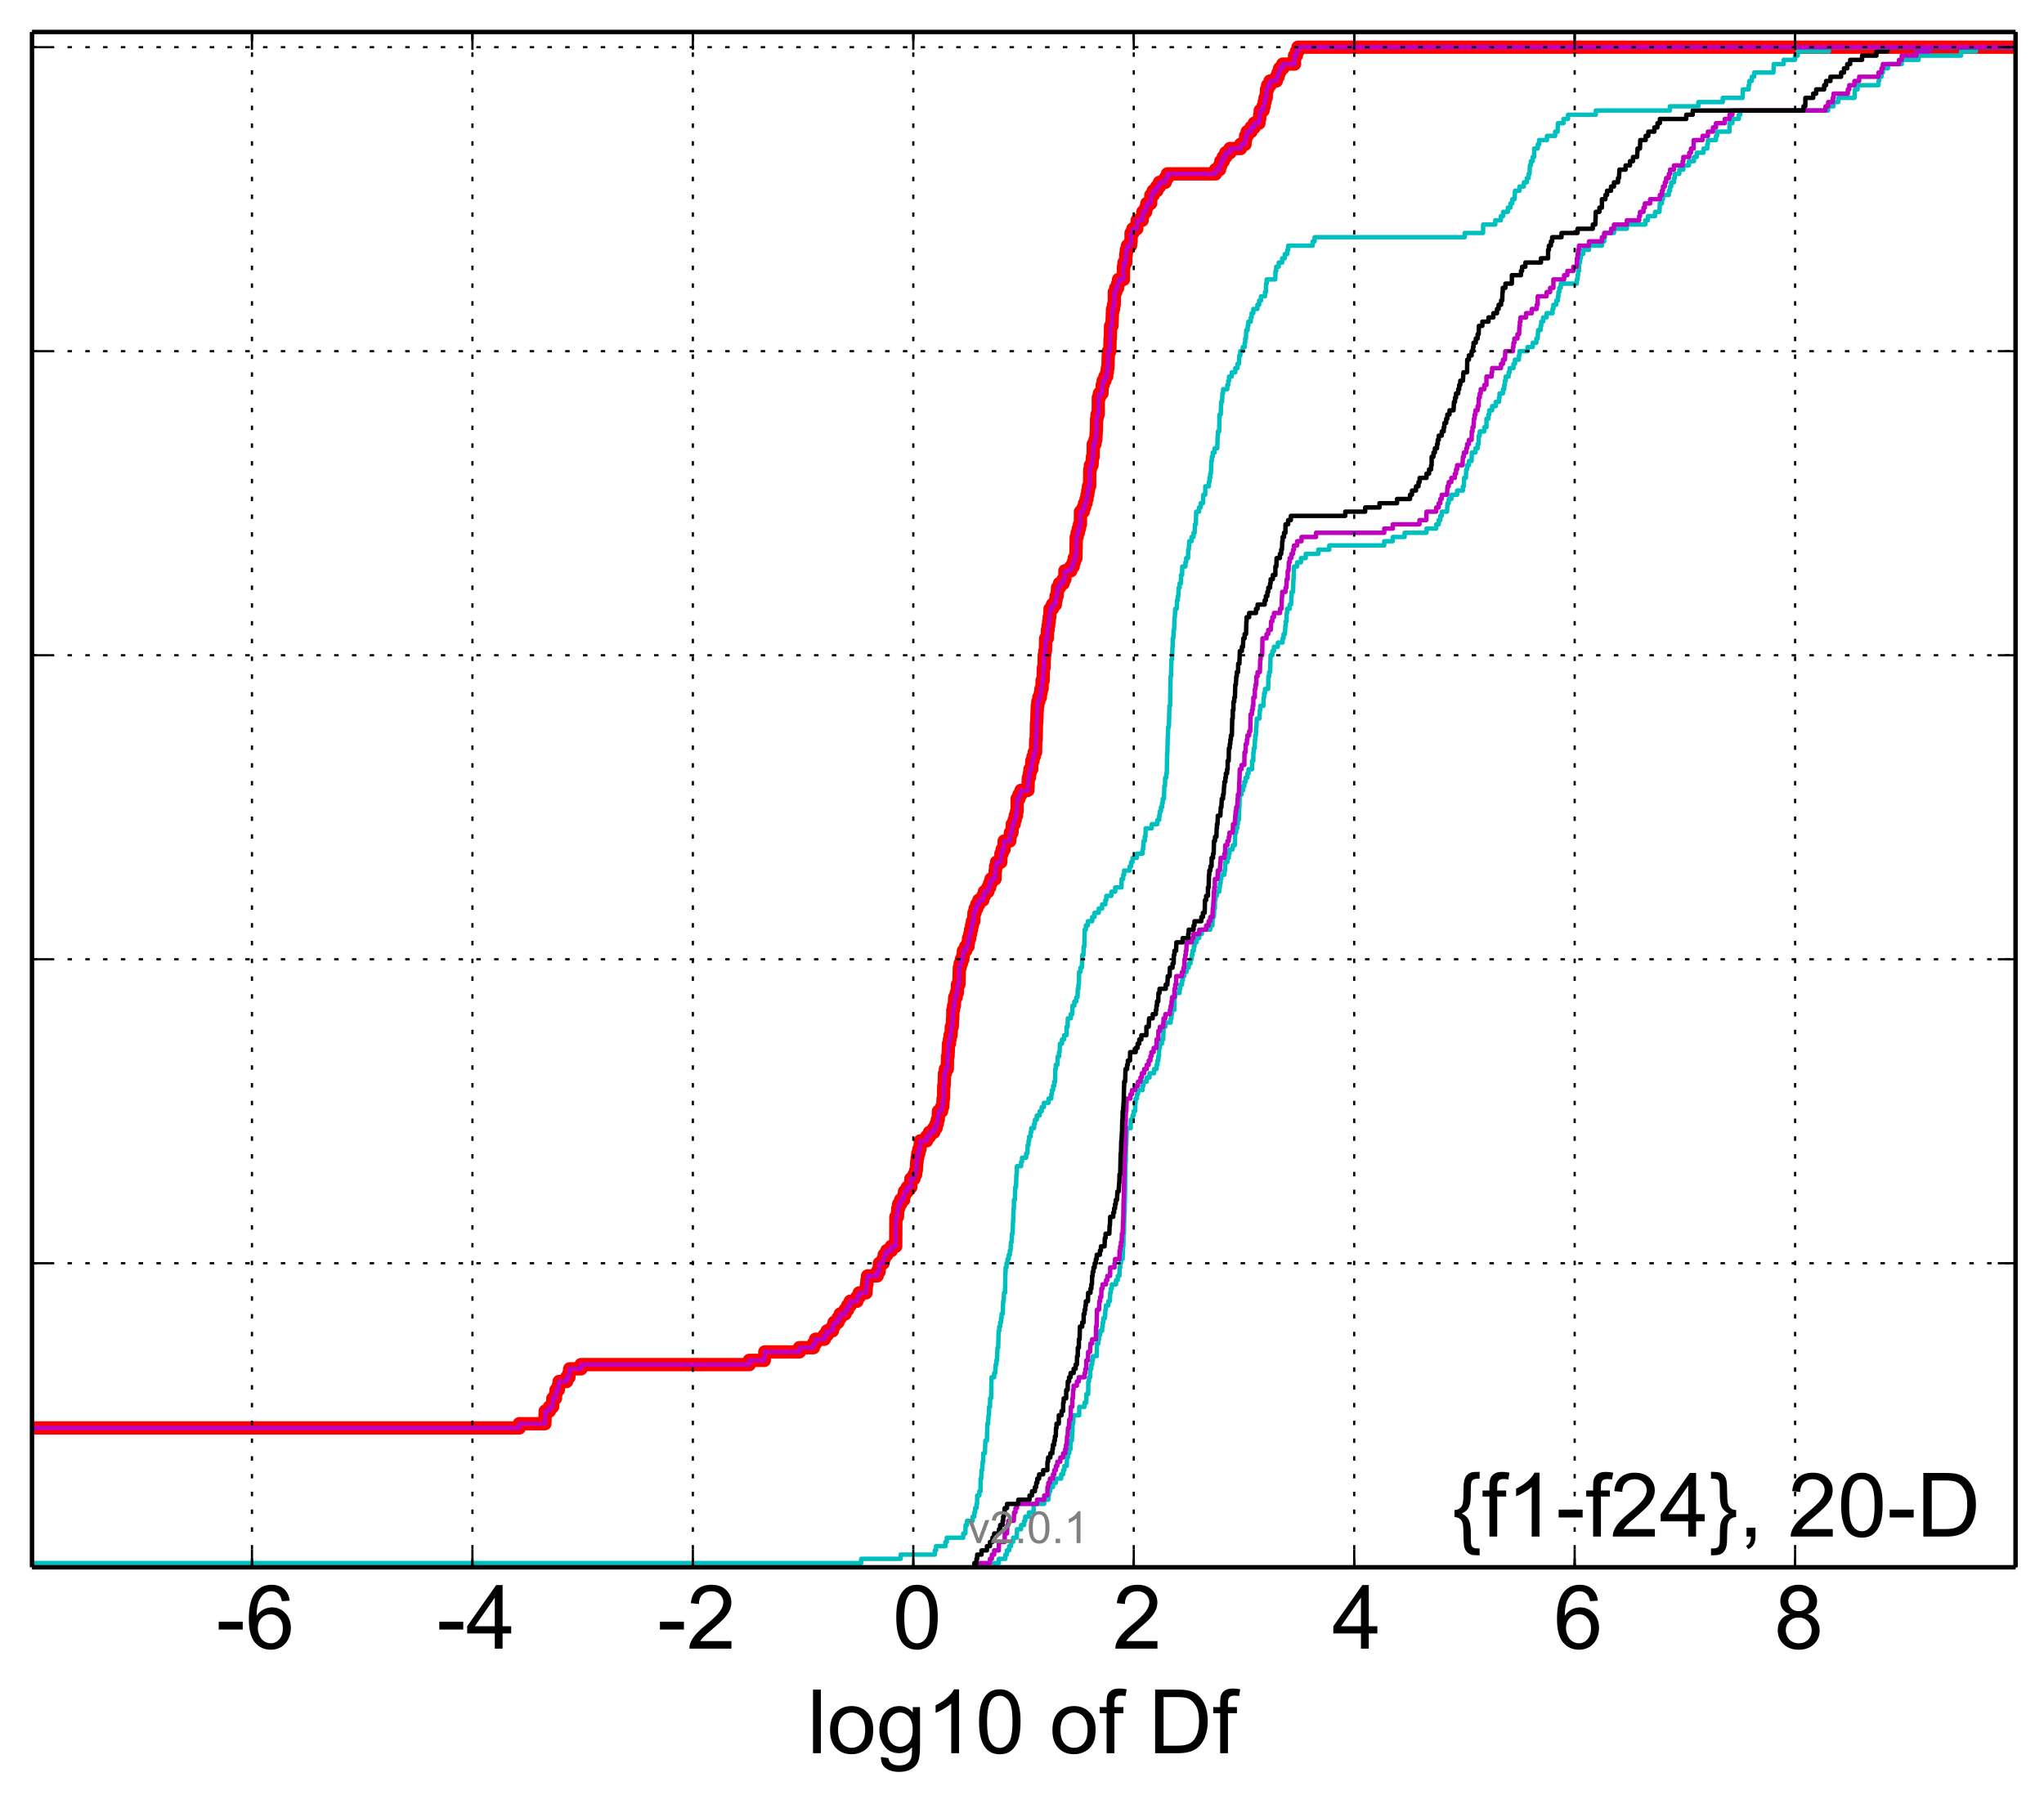 <?xml version="1.0" encoding="utf-8" standalone="no"?>
<!DOCTYPE svg PUBLIC "-//W3C//DTD SVG 1.1//EN"
  "http://www.w3.org/Graphics/SVG/1.1/DTD/svg11.dtd">
<!-- Created with matplotlib (http://matplotlib.org/) -->
<svg height="406pt" version="1.1" viewBox="0 0 460 406" width="460pt" xmlns="http://www.w3.org/2000/svg" xmlns:xlink="http://www.w3.org/1999/xlink">
 <defs>
  <style type="text/css">
*{stroke-linecap:butt;stroke-linejoin:round;}
  </style>
 </defs>
 <g id="figure_1">
  <g id="patch_1">
   <path d="
M0 406.059
L460.8 406.059
L460.8 0
L0 0
z
" style="fill:#ffffff;"/>
  </g>
  <g id="axes_1">
   <g id="patch_2">
    <path d="
M7.2 352.8
L453.6 352.8
L453.6 7.2
L7.2 7.2
z
" style="fill:#ffffff;"/>
   </g>
   <g id="line2d_1">
    <path clip-path="url(#p5bee155178)" d="
M-1 323.335
L-0.219 323.335
L-0.219 322.384
L4.223 322.384
L4.223 321.434
L116.866 321.434
L116.866 320.483
L122.628 320.483
L122.706 317.632
L123.653 317.632
L123.653 316.681
L124.363 316.681
L124.422 314.78
L125.002 314.78
L125.002 313.83
L125.126 313.83
L125.126 312.879
L125.651 312.879
L125.651 311.929
L125.819 311.929
L125.819 310.978
L127.511 310.978
L127.511 310.028
L128.037 310.028
L128.037 309.077
L128.208 309.077
L128.208 308.127
L130.757 308.127
L130.757 307.176
L168.626 307.176
L168.626 306.226
L171.998 306.226
L171.998 305.275
L172.114 305.275
L172.114 304.325
L179.901 304.325
L179.901 303.374
L183.061 303.374
L183.061 302.424
L183.535 302.424
L183.535 301.473
L185.516 301.473
L185.516 300.523
L186.151 300.523
L186.151 299.572
L187.348 299.572
L187.348 298.622
L187.701 298.622
L187.701 297.671
L188.581 297.671
L188.581 296.721
L189.102 296.721
L189.102 295.77
L190.195 295.77
L190.195 294.82
L190.771 294.82
L190.771 293.869
L191.342 293.869
L191.342 292.919
L192.853 292.919
L192.853 291.968
L193.37 291.968
L193.37 291.018
L194.888 291.018
L194.993 289.117
L195.097 289.117
L195.097 288.166
L195.247 288.166
L195.247 287.216
L197.396 287.216
L197.396 286.265
L197.847 286.265
L197.908 284.364
L198.733 284.364
L198.733 283.414
L198.989 283.414
L198.989 282.463
L199.567 282.463
L199.567 281.513
L200.58 281.513
L200.58 280.562
L201.572 280.562
L201.617 273.909
L201.968 273.909
L202.034 272.008
L202.241 272.008
L202.241 271.057
L202.68 271.057
L202.68 270.107
L203.363 270.107
L203.363 269.156
L203.554 269.156
L203.554 268.206
L204.201 268.206
L204.201 267.255
L204.969 267.255
L204.996 265.354
L205.686 265.354
L205.686 264.404
L206.061 264.404
L206.061 263.453
L206.216 263.453
L206.293 261.552
L206.388 261.552
L206.388 260.602
L206.538 260.602
L206.538 259.651
L206.779 259.651
L206.779 258.701
L207.038 258.701
L207.137 256.8
L208.538 256.8
L208.538 255.85
L209.16 255.85
L209.16 254.899
L210.141 254.899
L210.141 253.949
L210.663 253.949
L210.663 252.998
L210.937 252.998
L210.937 252.048
L211.155 252.048
L211.192 250.147
L211.901 250.147
L211.901 249.196
L212.149 249.196
L212.241 247.295
L212.337 247.295
L212.383 244.444
L212.478 244.444
L212.562 241.592
L212.763 241.592
L212.763 240.642
L213.188 240.642
L213.24 237.79
L213.358 237.79
L213.462 234.939
L213.664 234.939
L213.664 233.988
L213.805 233.988
L213.805 233.038
L214.04 233.038
L214.088 231.137
L214.304 231.137
L214.373 229.236
L214.421 229.236
L214.434 227.335
L214.597 227.335
L214.597 226.384
L214.787 226.384
L214.85 224.483
L215.187 224.483
L215.187 223.533
L215.443 223.533
L215.476 221.632
L215.795 221.632
L215.899 217.83
L216.082 217.83
L216.082 216.879
L216.363 216.879
L216.363 215.929
L216.701 215.929
L216.701 214.978
L216.814 214.978
L216.814 214.028
L217.319 214.028
L217.319 213.077
L217.842 213.077
L217.842 212.127
L217.969 212.127
L217.969 211.176
L218.25 211.176
L218.25 210.226
L218.428 210.226
L218.428 209.275
L218.654 209.275
L218.654 208.325
L218.833 208.325
L218.833 207.374
L219.152 207.374
L219.189 205.473
L219.453 205.473
L219.453 204.523
L219.818 204.523
L219.818 203.572
L220.287 203.572
L220.287 202.622
L221.187 202.622
L221.187 201.671
L221.532 201.671
L221.532 200.721
L222.313 200.721
L222.313 199.77
L222.715 199.77
L222.715 198.82
L223.03 198.82
L223.03 197.869
L223.915 197.869
L223.965 195.968
L224.047 195.968
L224.047 195.018
L224.269 195.018
L224.269 194.067
L225.223 194.067
L225.258 192.166
L225.529 192.166
L225.529 191.216
L225.965 191.216
L225.985 189.315
L227.241 189.315
L227.241 188.364
L227.381 188.364
L227.381 187.414
L227.748 187.414
L227.817 185.513
L228.246 185.513
L228.246 184.562
L228.48 184.562
L228.48 183.612
L228.758 183.612
L228.758 182.661
L228.899 182.661
L228.899 179.81
L229.325 179.81
L229.325 178.859
L229.773 178.859
L229.773 177.909
L231.319 177.909
L231.427 175.057
L231.66 175.057
L231.66 174.107
L231.784 174.107
L231.784 173.156
L232.193 173.156
L232.2 171.255
L232.483 171.255
L232.483 170.305
L232.75 170.305
L232.75 169.354
L233.052 169.354
L233.091 166.503
L233.188 166.503
L233.256 162.701
L233.317 162.701
L233.405 159.85
L233.443 159.85
L233.443 158.899
L233.559 158.899
L233.559 157.949
L233.782 157.949
L233.782 156.998
L234.119 156.998
L234.119 156.048
L234.254 156.048
L234.254 155.097
L234.508 155.097
L234.512 153.196
L234.765 153.196
L234.807 150.345
L234.969 150.345
L235.003 147.493
L235.129 147.493
L235.129 146.543
L235.27 146.543
L235.331 143.691
L235.702 143.691
L235.725 141.79
L235.878 141.79
L235.878 140.84
L236.008 140.84
L236.008 139.889
L236.121 139.889
L236.121 138.939
L236.244 138.939
L236.324 137.038
L236.85 137.038
L236.85 136.087
L237.505 136.087
L237.505 135.137
L237.656 135.137
L237.656 134.186
L237.906 134.186
L238.001 132.285
L238.434 132.285
L238.434 131.335
L239.265 131.335
L239.265 130.384
L239.652 130.384
L239.659 128.483
L240.992 128.483
L240.992 127.533
L241.524 127.533
L241.524 126.582
L241.762 126.582
L241.762 125.632
L242.127 125.632
L242.211 120.879
L242.41 120.879
L242.41 119.929
L242.681 119.929
L242.681 118.978
L242.932 118.978
L242.932 118.028
L243.154 118.028
L243.154 115.176
L243.788 115.176
L243.788 114.226
L244.092 114.226
L244.092 113.275
L244.413 113.275
L244.413 112.325
L244.632 112.325
L244.632 111.374
L244.809 111.374
L244.809 110.424
L244.954 110.424
L244.954 109.473
L245.215 109.473
L245.25 105.671
L245.399 105.671
L245.399 104.721
L245.752 104.721
L245.862 102.82
L246.006 102.82
L246.037 99.968
L246.417 99.968
L246.417 99.018
L246.612 99.018
L246.708 97.117
L246.732 97.117
L246.78 94.265
L246.884 94.265
L246.884 93.315
L247.152 93.315
L247.176 89.513
L247.413 89.513
L247.413 88.562
L247.994 88.562
L248.053 86.661
L248.258 86.661
L248.258 85.711
L248.657 85.711
L248.657 84.76
L249.064 84.76
L249.064 83.81
L249.204 83.81
L249.204 82.859
L249.331 82.859
L249.414 80.008
L249.446 80.008
L249.446 79.057
L249.767 79.057
L249.823 76.206
L249.881 76.206
L249.935 73.355
L250.247 73.355
L250.339 70.503
L250.373 70.503
L250.373 69.552
L250.599 69.552
L250.599 68.602
L250.758 68.602
L250.784 65.751
L251.1 65.751
L251.1 64.8
L251.521 64.8
L251.521 63.849
L251.734 63.849
L251.734 62.899
L252.828 62.899
L252.829 60.047
L252.961 60.047
L252.961 59.097
L253.347 59.097
L253.351 57.196
L253.473 57.196
L253.473 56.245
L253.729 56.245
L253.729 55.295
L254.431 55.295
L254.431 54.345
L254.545 54.345
L254.545 52.444
L254.96 52.444
L254.96 51.493
L255.827 51.493
L255.925 49.592
L257.042 49.592
L257.042 48.642
L257.206 48.642
L257.206 47.691
L257.841 47.691
L257.841 46.741
L258.09 46.741
L258.09 45.79
L258.951 45.79
L259.012 43.889
L259.545 43.889
L259.545 42.939
L260.348 42.939
L260.348 41.988
L260.94 41.988
L260.94 41.038
L262.237 41.038
L262.237 40.087
L262.721 40.087
L262.721 39.137
L273.546 39.137
L273.546 38.186
L274.459 38.186
L274.459 37.236
L274.749 37.236
L274.749 36.285
L275.295 36.285
L275.295 35.335
L275.849 35.335
L275.849 34.384
L276.798 34.384
L276.798 33.434
L279.199 33.434
L279.199 32.483
L280.188 32.483
L280.188 31.533
L280.318 31.533
L280.318 30.582
L280.684 30.582
L280.684 29.632
L281.542 29.632
L281.542 28.681
L282.263 28.681
L282.263 27.731
L283.317 27.731
L283.317 26.78
L283.487 26.78
L283.487 25.83
L283.61 25.83
L283.61 24.879
L284.241 24.879
L284.241 23.929
L284.509 23.929
L284.509 22.978
L284.692 22.978
L284.692 22.028
L284.96 22.028
L285.018 20.127
L285.284 20.127
L285.284 19.176
L285.827 19.176
L285.827 18.226
L287.231 18.226
L287.231 17.275
L287.643 17.275
L287.643 16.325
L287.981 16.325
L287.981 15.374
L288.69 15.374
L288.69 14.424
L291.321 14.424
L291.335 12.523
L291.75 12.523
L291.75 11.572
L292.112 11.572
L292.112 10.622
L292.112 10.622
L453.6 10.622
L453.6 10.622" style="fill:none;stroke:#ff0000;stroke-linecap:square;stroke-width:3.0;"/>
   </g>
   <g id="line2d_2">
    <path clip-path="url(#p5bee155178)" d="
M223.737 352.8
L223.737 351.85
L224.779 351.85
L224.779 350.899
L226.25 350.899
L226.25 349.949
L226.589 349.949
L226.589 348.998
L227.106 348.998
L227.106 348.048
L227.52 348.048
L227.52 347.097
L228.001 347.097
L228.001 346.147
L228.828 346.147
L228.866 344.246
L229.791 344.246
L229.791 343.295
L230.476 343.295
L230.476 342.345
L230.73 342.345
L230.73 341.394
L231.557 341.394
L231.557 340.444
L232.6 340.444
L232.627 338.543
L234.991 338.543
L234.991 337.592
L235.92 337.592
L235.92 336.642
L236.071 336.642
L236.071 335.691
L236.35 335.691
L236.35 334.741
L236.973 334.741
L236.973 333.79
L237.629 333.79
L237.629 332.84
L238.81 332.84
L238.81 331.889
L239.254 331.889
L239.254 330.939
L239.538 330.939
L239.538 329.988
L240.059 329.988
L240.143 328.087
L240.343 328.087
L240.343 327.137
L240.635 327.137
L240.635 326.186
L240.935 326.186
L240.949 324.285
L241.217 324.285
L241.325 322.384
L241.349 322.384
L241.37 320.483
L241.504 320.483
L241.606 318.582
L242.867 318.582
L242.89 316.681
L244.076 316.681
L244.076 315.731
L244.468 315.731
L244.479 313.83
L244.889 313.83
L244.925 310.978
L245.073 310.978
L245.073 310.028
L245.318 310.028
L245.411 308.127
L245.587 308.127
L245.587 307.176
L245.788 307.176
L245.788 306.226
L245.954 306.226
L245.954 305.275
L246.82 305.275
L246.874 302.424
L247.201 302.424
L247.201 301.473
L247.333 301.473
L247.333 300.523
L247.59 300.523
L247.59 299.572
L248.042 299.572
L248.042 298.622
L248.158 298.622
L248.158 297.671
L248.282 297.671
L248.282 296.721
L248.666 296.721
L248.763 294.82
L248.868 294.82
L248.868 293.869
L249.433 293.869
L249.433 292.919
L249.767 292.919
L249.849 291.018
L249.985 291.018
L249.985 290.067
L250.211 290.067
L250.211 289.117
L251.159 289.117
L251.159 288.166
L251.549 288.166
L251.549 287.216
L251.927 287.216
L251.961 285.315
L252.102 285.315
L252.102 284.364
L252.269 284.364
L252.269 283.414
L252.651 283.414
L252.741 280.562
L252.821 280.562
L252.86 277.711
L252.945 277.711
L253.047 272.958
L253.095 272.958
L253.203 268.206
L253.21 268.206
L253.302 261.552
L253.353 261.552
L253.406 257.75
L253.47 257.75
L253.577 253.949
L254.468 253.949
L254.487 252.048
L254.881 252.048
L254.881 251.097
L255.129 251.097
L255.129 250.147
L255.437 250.147
L255.493 248.246
L255.563 248.246
L255.563 247.295
L255.866 247.295
L255.866 246.345
L256.098 246.345
L256.098 245.394
L257.13 245.394
L257.13 244.444
L257.298 244.444
L257.298 243.493
L258.072 243.493
L258.072 242.543
L258.702 242.543
L258.702 241.592
L259.714 241.592
L259.714 240.642
L260.284 240.642
L260.284 239.691
L260.485 239.691
L260.485 238.741
L260.674 238.741
L260.674 237.79
L260.83 237.79
L260.869 235.889
L261.035 235.889
L261.035 234.939
L261.491 234.939
L261.491 233.988
L261.771 233.988
L261.877 231.137
L262.268 231.137
L262.268 230.186
L263.461 230.186
L263.461 229.236
L263.64 229.236
L263.64 228.285
L263.768 228.285
L263.768 227.335
L264.281 227.335
L264.331 224.483
L264.487 224.483
L264.487 223.533
L265.461 223.533
L265.461 222.582
L265.612 222.582
L265.612 221.632
L266.011 221.632
L266.011 220.681
L266.197 220.681
L266.197 219.731
L266.502 219.731
L266.502 218.78
L267.035 218.78
L267.035 217.83
L267.504 217.83
L267.504 216.879
L267.921 216.879
L267.921 215.929
L268.197 215.929
L268.197 214.978
L268.346 214.978
L268.346 214.028
L268.656 214.028
L268.656 213.077
L268.823 213.077
L268.823 212.127
L269.306 212.127
L269.306 211.176
L269.886 211.176
L269.886 210.226
L270.469 210.226
L270.469 209.275
L272.368 209.275
L272.368 208.325
L272.853 208.325
L272.933 206.424
L273.167 206.424
L273.272 204.523
L273.408 204.523
L273.408 202.622
L273.537 202.622
L273.537 201.671
L273.835 201.671
L273.835 200.721
L274.405 200.721
L274.405 199.77
L274.533 199.77
L274.533 198.82
L274.695 198.82
L274.695 197.869
L274.851 197.869
L274.851 196.919
L275.542 196.919
L275.542 195.968
L275.706 195.968
L275.73 194.067
L276.228 194.067
L276.228 193.117
L276.544 193.117
L276.544 192.166
L276.698 192.166
L276.698 191.216
L277.413 191.216
L277.413 190.265
L277.893 190.265
L277.984 187.414
L278.203 187.414
L278.203 186.463
L278.434 186.463
L278.434 185.513
L278.583 185.513
L278.583 184.562
L278.811 184.562
L278.899 181.711
L278.928 181.711
L279.01 178.859
L279.401 178.859
L279.401 177.909
L279.77 177.909
L279.77 176.958
L280.031 176.958
L280.031 176.008
L280.314 176.008
L280.314 175.057
L280.728 175.057
L280.728 174.107
L280.982 174.107
L280.982 173.156
L281.778 173.156
L281.78 171.255
L282.052 171.255
L282.065 169.354
L282.169 169.354
L282.169 168.404
L282.375 168.404
L282.409 166.503
L282.499 166.503
L282.499 165.552
L282.641 165.552
L282.689 163.651
L282.763 163.651
L282.845 161.75
L283.43 161.75
L283.531 159.85
L283.608 159.85
L283.608 158.899
L284.33 158.899
L284.375 156.998
L284.485 156.998
L284.485 156.048
L284.682 156.048
L284.682 155.097
L285.4 155.097
L285.456 152.246
L285.628 152.246
L285.628 151.295
L285.851 151.295
L285.945 147.493
L286.341 147.493
L286.341 146.543
L286.703 146.543
L286.703 145.592
L287.574 145.592
L287.574 144.642
L288.642 144.642
L288.642 143.691
L288.854 143.691
L288.854 142.741
L289.169 142.741
L289.27 140.84
L289.336 140.84
L289.336 139.889
L289.536 139.889
L289.569 137.988
L289.657 137.988
L289.657 137.038
L290.249 137.038
L290.249 136.087
L290.562 136.087
L290.631 134.186
L290.689 134.186
L290.689 133.236
L291 133.236
L291.074 130.384
L291.13 130.384
L291.216 127.533
L291.918 127.533
L291.918 126.582
L292.778 126.582
L292.778 125.632
L293.846 125.632
L293.846 124.681
L296.673 124.681
L296.673 123.731
L299.154 123.731
L299.154 122.78
L311.522 122.78
L311.522 121.83
L313.448 121.83
L313.448 120.879
L316.104 120.879
L316.104 119.929
L321.034 119.929
L321.034 118.978
L323.215 118.978
L323.215 118.028
L323.784 118.028
L323.784 117.077
L324.139 117.077
L324.139 116.127
L324.465 116.127
L324.465 115.176
L325.656 115.176
L325.758 113.275
L326.035 113.275
L326.035 112.325
L326.631 112.325
L326.631 111.374
L327.919 111.374
L327.919 110.424
L329.229 110.424
L329.229 109.473
L329.444 109.473
L329.499 107.572
L329.886 107.572
L329.982 105.671
L330.169 105.671
L330.169 104.721
L330.574 104.721
L330.574 103.77
L331.183 103.77
L331.219 101.869
L332.051 101.869
L332.051 100.919
L332.54 100.919
L332.54 99.968
L332.758 99.968
L332.807 98.067
L333.015 98.067
L333.015 97.117
L334.046 97.117
L334.046 96.166
L334.523 96.166
L334.523 94.265
L334.97 94.265
L334.97 93.315
L335.156 93.315
L335.156 92.364
L335.806 92.364
L335.806 91.414
L336.613 91.414
L336.613 90.463
L337.346 90.463
L337.346 89.513
L337.464 89.513
L337.464 88.562
L338.237 88.562
L338.237 87.612
L338.52 87.612
L338.52 86.661
L338.683 86.661
L338.683 85.711
L338.865 85.711
L338.865 84.76
L339.514 84.76
L339.514 83.81
L339.736 83.81
L339.736 82.859
L340.608 82.859
L340.608 81.909
L340.943 81.909
L340.943 80.958
L341.826 80.958
L341.826 80.008
L341.952 80.008
L341.952 79.057
L343.774 79.057
L343.774 78.107
L344.957 78.107
L344.957 77.156
L345.755 77.156
L345.755 76.206
L346.052 76.206
L346.152 74.305
L346.705 74.305
L346.705 73.355
L346.852 73.355
L346.852 72.404
L347.276 72.404
L347.276 71.454
L348.065 71.454
L348.065 70.503
L349.393 70.503
L349.393 69.552
L349.59 69.552
L349.59 68.602
L350.229 68.602
L350.229 67.651
L350.607 67.651
L350.607 66.701
L350.724 66.701
L350.724 65.751
L350.922 65.751
L350.922 64.8
L351.244 64.8
L351.244 63.849
L354.843 63.849
L354.843 62.899
L355.036 62.899
L355.036 61.949
L355.151 61.949
L355.151 60.998
L355.346 60.998
L355.362 59.097
L355.578 59.097
L355.578 58.147
L355.76 58.147
L355.76 57.196
L356.274 57.196
L356.274 56.245
L357.591 56.245
L357.591 55.295
L360.504 55.295
L360.504 54.345
L361.011 54.345
L361.011 53.394
L361.21 53.394
L361.21 52.444
L363.221 52.444
L363.221 51.493
L366.12 51.493
L366.12 50.543
L370.255 50.543
L370.255 49.592
L370.861 49.592
L370.861 48.642
L372.475 48.642
L372.475 47.691
L373.462 47.691
L373.548 45.79
L374.018 45.79
L374.018 44.84
L374.245 44.84
L374.245 43.889
L375.575 43.889
L375.575 42.939
L375.855 42.939
L375.855 41.988
L376.106 41.988
L376.106 41.038
L376.72 41.038
L376.72 40.087
L376.906 40.087
L376.906 39.137
L377.923 39.137
L377.923 38.186
L378.836 38.186
L378.836 37.236
L380.094 37.236
L380.094 36.285
L381.227 36.285
L381.227 35.335
L381.85 35.335
L381.85 34.384
L383.374 34.384
L383.374 33.434
L384.209 33.434
L384.209 32.483
L384.363 32.483
L384.363 31.533
L386.179 31.533
L386.179 30.582
L386.425 30.582
L386.425 29.632
L389.218 29.632
L389.226 27.731
L389.88 27.731
L389.88 26.78
L391.306 26.78
L391.306 25.83
L391.647 25.83
L391.647 24.879
L411.43 24.879
L411.43 23.929
L412.634 23.929
L412.634 22.978
L413.717 22.978
L413.717 22.028
L417.348 22.028
L417.443 20.127
L418.054 20.127
L418.054 19.176
L422.753 19.176
L422.753 18.226
L422.885 18.226
L422.885 17.275
L423.426 17.275
L423.426 16.325
L423.736 16.325
L423.736 15.374
L424.88 15.374
L424.88 14.424
L427.983 14.424
L427.983 13.473
L431.785 13.473
L431.785 12.523
L441.34 12.523
L441.34 11.572
L444.686 11.572
L444.686 10.622
L444.686 10.622
L453.6 10.622
L453.6 10.622" style="fill:none;stroke:#00bfbf;stroke-linecap:square;"/>
   </g>
   <g id="line2d_3">
    <path clip-path="url(#p5bee155178)" d="
M219.752 352.8
L219.752 351.85
L222.798 351.85
L222.798 350.899
L223.219 350.899
L223.219 349.949
L223.737 349.949
L223.737 348.998
L224.779 348.998
L224.812 347.097
L226.089 347.097
L226.13 345.196
L226.629 345.196
L226.703 343.295
L226.912 343.295
L226.912 342.345
L228.142 342.345
L228.227 340.444
L228.535 340.444
L228.535 339.493
L228.866 339.493
L228.866 338.543
L233.384 338.543
L233.384 337.592
L234.991 337.592
L234.991 336.642
L235.705 336.642
L235.735 334.741
L235.92 334.741
L235.92 333.79
L236.283 333.79
L236.283 332.84
L236.973 332.84
L236.973 331.889
L237.266 331.889
L237.266 330.939
L237.629 330.939
L237.629 329.988
L237.95 329.988
L237.95 329.038
L238.62 329.038
L238.62 328.087
L239.254 328.087
L239.254 327.137
L239.722 327.137
L239.722 326.186
L239.903 326.186
L239.903 325.236
L240.059 325.236
L240.143 323.335
L240.271 323.335
L240.343 321.434
L240.536 321.434
L240.635 319.533
L240.935 319.533
L240.996 316.681
L241.325 316.681
L241.349 314.78
L241.447 314.78
L241.504 312.879
L241.606 312.879
L241.606 311.929
L242.346 311.929
L242.346 310.978
L242.783 310.978
L242.783 310.028
L244.076 310.028
L244.076 309.077
L244.261 309.077
L244.261 308.127
L244.468 308.127
L244.479 306.226
L244.856 306.226
L244.889 304.325
L245.318 304.325
L245.411 302.424
L245.788 302.424
L245.788 301.473
L246.614 301.473
L246.667 298.622
L246.799 298.622
L246.874 294.82
L247.333 294.82
L247.4 292.919
L247.59 292.919
L247.59 291.968
L247.841 291.968
L247.873 290.067
L248.129 290.067
L248.129 289.117
L248.915 289.117
L248.915 288.166
L249.197 288.166
L249.197 287.216
L249.824 287.216
L249.849 285.315
L250.821 285.315
L250.821 284.364
L250.945 284.364
L250.945 283.414
L251.927 283.414
L251.961 281.513
L252.102 281.513
L252.102 280.562
L252.269 280.562
L252.269 279.612
L252.438 279.612
L252.486 277.711
L252.651 277.711
L252.741 274.859
L252.782 274.859
L252.86 270.107
L252.898 270.107
L252.997 264.404
L253.047 264.404
L253.117 259.651
L253.191 259.651
L253.299 253.949
L253.302 253.949
L253.387 250.147
L253.47 250.147
L253.577 247.295
L254.396 247.295
L254.396 246.345
L254.748 246.345
L254.748 245.394
L255.437 245.394
L255.437 244.444
L256.098 244.444
L256.098 243.493
L256.662 243.493
L256.662 242.543
L256.97 242.543
L256.97 241.592
L257.493 241.592
L257.493 240.642
L258.072 240.642
L258.072 239.691
L258.511 239.691
L258.511 238.741
L258.899 238.741
L258.899 237.79
L259.114 237.79
L259.114 236.84
L259.631 236.84
L259.631 235.889
L260.224 235.889
L260.284 233.988
L260.674 233.988
L260.696 232.087
L261.035 232.087
L261.035 231.137
L261.771 231.137
L261.866 229.236
L262.268 229.236
L262.268 228.285
L263.277 228.285
L263.277 227.335
L263.461 227.335
L263.461 226.384
L263.64 226.384
L263.64 225.434
L263.768 225.434
L263.768 224.483
L264.281 224.483
L264.309 222.582
L264.487 222.582
L264.487 221.632
L264.678 221.632
L264.716 219.731
L266.011 219.731
L266.011 218.78
L266.351 218.78
L266.351 217.83
L266.502 217.83
L266.556 215.929
L266.747 215.929
L266.747 214.978
L266.87 214.978
L266.87 214.028
L267 214.028
L267.035 212.127
L268.197 212.127
L268.197 211.176
L268.581 211.176
L268.581 210.226
L269.886 210.226
L269.886 209.275
L271.44 209.275
L271.44 208.325
L272.005 208.325
L272.005 207.374
L272.368 207.374
L272.368 206.424
L272.853 206.424
L272.933 204.523
L272.994 204.523
L273.101 202.622
L273.139 202.622
L273.167 200.721
L273.269 200.721
L273.269 199.77
L273.408 199.77
L273.408 197.869
L274.005 197.869
L274.057 195.968
L274.533 195.968
L274.642 194.067
L274.695 194.067
L274.695 193.117
L275.542 193.117
L275.542 192.166
L275.706 192.166
L275.73 190.265
L276.228 190.265
L276.228 189.315
L276.544 189.315
L276.544 188.364
L276.698 188.364
L276.698 187.414
L277.413 187.414
L277.489 185.513
L277.893 185.513
L277.984 183.612
L278.065 183.612
L278.065 182.661
L278.203 182.661
L278.203 181.711
L278.434 181.711
L278.522 179.81
L278.583 179.81
L278.583 178.859
L278.811 178.859
L278.899 176.008
L278.928 176.008
L279.01 173.156
L279.401 173.156
L279.401 172.206
L280.031 172.206
L280.074 169.354
L280.314 169.354
L280.364 167.453
L280.611 167.453
L280.611 166.503
L280.728 166.503
L280.728 165.552
L281.122 165.552
L281.122 164.602
L281.381 164.602
L281.442 160.8
L281.749 160.8
L281.749 159.85
L281.908 159.85
L281.908 158.899
L282.052 158.899
L282.065 156.998
L282.394 156.998
L282.409 155.097
L282.546 155.097
L282.546 154.147
L282.715 154.147
L282.763 152.246
L283.014 152.246
L283.014 151.295
L283.527 151.295
L283.617 148.444
L283.71 148.444
L283.71 147.493
L284.046 147.493
L284.121 143.691
L285.026 143.691
L285.026 142.741
L285.422 142.741
L285.422 141.79
L285.992 141.79
L286.065 139.889
L286.341 139.889
L286.341 138.939
L286.703 138.939
L286.703 137.988
L288.069 137.988
L288.069 137.038
L288.4 137.038
L288.505 134.186
L288.551 134.186
L288.551 133.236
L289.297 133.236
L289.297 132.285
L289.504 132.285
L289.569 130.384
L289.795 130.384
L289.799 128.483
L289.989 128.483
L290.052 126.582
L290.249 126.582
L290.249 125.632
L290.631 125.632
L290.631 124.681
L291 124.681
L291 123.731
L291.216 123.731
L291.216 122.78
L291.918 122.78
L291.918 121.83
L292.906 121.83
L292.906 120.879
L296.175 120.879
L296.175 119.929
L311.522 119.929
L311.522 118.978
L313.448 118.978
L313.448 118.028
L319.449 118.028
L319.449 117.077
L320.99 117.077
L321.034 115.176
L323.215 115.176
L323.215 114.226
L323.784 114.226
L323.784 113.275
L324.139 113.275
L324.139 112.325
L324.465 112.325
L324.465 111.374
L325.656 111.374
L325.758 109.473
L326.035 109.473
L326.035 108.523
L326.631 108.523
L326.631 107.572
L327.402 107.572
L327.402 106.622
L327.68 106.622
L327.68 105.671
L327.919 105.671
L327.919 104.721
L329.136 104.721
L329.229 102.82
L329.444 102.82
L329.444 101.869
L329.982 101.869
L329.982 100.919
L330.169 100.919
L330.169 99.968
L330.574 99.968
L330.574 99.018
L331.183 99.018
L331.219 97.117
L331.395 97.117
L331.395 96.166
L331.617 96.166
L331.691 94.265
L331.864 94.265
L331.864 93.315
L332.051 93.315
L332.051 92.364
L332.54 92.364
L332.54 91.414
L332.758 91.414
L332.807 89.513
L333.015 89.513
L333.015 88.562
L333.237 88.562
L333.237 87.612
L334.046 87.612
L334.046 86.661
L334.523 86.661
L334.523 84.76
L335.679 84.76
L335.679 83.81
L335.806 83.81
L335.806 82.859
L337.802 82.859
L337.802 81.909
L338.237 81.909
L338.237 80.958
L338.683 80.958
L338.767 79.057
L340.477 79.057
L340.477 78.107
L340.608 78.107
L340.608 77.156
L340.802 77.156
L340.802 76.206
L341.498 76.206
L341.498 75.255
L341.871 75.255
L341.952 73.355
L342.043 73.355
L342.043 72.404
L342.184 72.404
L342.184 71.454
L343.435 71.454
L343.435 70.503
L344.73 70.503
L344.73 69.552
L345.834 69.552
L345.834 68.602
L346.052 68.602
L346.067 66.701
L348.065 66.701
L348.065 65.751
L348.855 65.751
L348.855 64.8
L349.59 64.8
L349.59 62.899
L351.998 62.899
L351.998 61.949
L352.733 61.949
L352.733 60.998
L354.073 60.998
L354.073 60.047
L354.843 60.047
L354.89 58.147
L355.036 58.147
L355.036 57.196
L355.195 57.196
L355.195 56.245
L355.346 56.245
L355.346 55.295
L357.591 55.295
L357.591 54.345
L360.504 54.345
L360.504 53.394
L361.011 53.394
L361.011 52.444
L362.558 52.444
L362.558 51.493
L363.221 51.493
L363.221 50.543
L366.12 50.543
L366.12 49.592
L368.887 49.592
L368.887 48.642
L369.083 48.642
L369.083 47.691
L369.867 47.691
L369.867 46.741
L370.169 46.741
L370.169 45.79
L371.351 45.79
L371.351 44.84
L373.548 44.84
L373.548 43.889
L374.018 43.889
L374.018 42.939
L374.245 42.939
L374.245 41.988
L374.673 41.988
L374.673 41.038
L374.967 41.038
L374.967 40.087
L375.575 40.087
L375.575 39.137
L375.855 39.137
L375.855 38.186
L376.72 38.186
L376.72 37.236
L378.67 37.236
L378.67 36.285
L378.836 36.285
L378.836 35.335
L380.159 35.335
L380.159 34.384
L380.551 34.384
L380.551 33.434
L381.152 33.434
L381.173 31.533
L383.156 31.533
L383.156 30.582
L384.363 30.582
L384.363 29.632
L385.501 29.632
L385.501 28.681
L386.179 28.681
L386.179 27.731
L388.149 27.731
L388.149 26.78
L389.226 26.78
L389.226 25.83
L389.88 25.83
L389.88 24.879
L410.832 24.879
L410.832 23.929
L411.43 23.929
L411.43 22.978
L412.47 22.978
L412.47 22.028
L412.634 22.028
L412.634 21.077
L415.855 21.077
L415.855 20.127
L416.179 20.127
L416.179 19.176
L417.348 19.176
L417.348 18.226
L418.406 18.226
L418.406 17.275
L422.753 17.275
L422.753 16.325
L423.426 16.325
L423.426 15.374
L423.736 15.374
L423.736 14.424
L427.379 14.424
L427.379 13.473
L427.983 13.473
L427.983 12.523
L431.292 12.523
L431.292 11.572
L434.21 11.572
L434.21 10.622
L434.21 10.622
L453.6 10.622
L453.6 10.622" style="fill:none;stroke:#bf00bf;stroke-linecap:square;"/>
   </g>
   <g id="line2d_4">
    <path clip-path="url(#p5bee155178)" d="
M219.271 352.8
L219.271 351.85
L219.752 351.85
L219.752 350.899
L219.911 350.899
L219.911 349.949
L220.89 349.949
L220.89 348.998
L222.105 348.998
L222.105 348.048
L222.798 348.048
L222.798 347.097
L223.357 347.097
L223.357 346.147
L223.737 346.147
L223.737 345.196
L224.812 345.196
L224.812 344.246
L225.089 344.246
L225.089 343.295
L225.634 343.295
L225.634 342.345
L225.763 342.345
L225.763 341.394
L225.921 341.394
L225.921 340.444
L226.089 340.444
L226.089 339.493
L226.629 339.493
L226.629 338.543
L229.164 338.543
L229.164 337.592
L231.695 337.592
L231.695 336.642
L232.252 336.642
L232.252 335.691
L232.91 335.691
L232.91 334.741
L233.199 334.741
L233.199 333.79
L233.444 333.79
L233.444 332.84
L233.855 332.84
L233.855 331.889
L234.757 331.889
L234.757 330.939
L235.705 330.939
L235.735 329.038
L235.876 329.038
L235.876 328.087
L236.377 328.087
L236.377 327.137
L236.837 327.137
L236.837 326.186
L236.958 326.186
L236.958 325.236
L237.245 325.236
L237.245 324.285
L237.409 324.285
L237.409 323.335
L237.6 323.335
L237.653 321.434
L237.764 321.434
L237.764 320.483
L238.28 320.483
L238.29 318.582
L238.903 318.582
L238.903 317.632
L239.254 317.632
L239.271 315.731
L239.382 315.731
L239.382 314.78
L239.939 314.78
L239.96 312.879
L240.271 312.879
L240.308 310.978
L240.593 310.978
L240.593 310.028
L240.935 310.028
L240.935 309.077
L241.622 309.077
L241.622 308.127
L242.068 308.127
L242.068 307.176
L242.346 307.176
L242.398 305.275
L242.549 305.275
L242.563 303.374
L242.791 303.374
L242.805 301.473
L242.963 301.473
L243.037 298.622
L243.553 298.622
L243.553 297.671
L243.874 297.671
L243.878 295.77
L244.087 295.77
L244.087 294.82
L244.261 294.82
L244.261 293.869
L244.374 293.869
L244.374 292.919
L244.843 292.919
L244.889 291.018
L245.411 291.018
L245.411 290.067
L245.609 290.067
L245.609 289.117
L245.736 289.117
L245.785 287.216
L245.904 287.216
L245.904 286.265
L246.09 286.265
L246.09 285.315
L246.363 285.315
L246.363 284.364
L246.614 284.364
L246.614 283.414
L246.82 283.414
L246.82 282.463
L247.532 282.463
L247.532 281.513
L247.766 281.513
L247.766 280.562
L248.584 280.562
L248.645 278.661
L248.811 278.661
L248.811 277.711
L249.654 277.711
L249.723 275.81
L249.788 275.81
L249.849 273.909
L250.534 273.909
L250.534 272.958
L250.734 272.958
L250.734 272.008
L250.943 272.008
L250.943 271.057
L251.11 271.057
L251.11 270.107
L251.374 270.107
L251.471 268.206
L251.758 268.206
L251.854 266.305
L251.904 266.305
L251.94 264.404
L252.102 264.404
L252.203 259.651
L252.269 259.651
L252.341 256.8
L252.39 256.8
L252.486 254.899
L252.504 254.899
L252.57 252.048
L252.624 252.048
L252.659 250.147
L252.747 250.147
L252.857 248.246
L252.874 248.246
L252.972 244.444
L252.992 244.444
L252.992 243.493
L253.211 243.493
L253.299 240.642
L253.655 240.642
L253.655 239.691
L253.824 239.691
L253.824 238.741
L254.3 238.741
L254.334 236.84
L255.593 236.84
L255.593 235.889
L256.027 235.889
L256.027 234.939
L256.394 234.939
L256.394 233.988
L256.855 233.988
L256.855 233.038
L257.987 233.038
L258 231.137
L258.511 231.137
L258.608 229.236
L259.419 229.236
L259.419 228.285
L260.124 228.285
L260.124 227.335
L260.25 227.335
L260.25 226.384
L260.383 226.384
L260.383 225.434
L260.669 225.434
L260.709 223.533
L260.953 223.533
L260.953 222.582
L262.348 222.582
L262.348 221.632
L262.722 221.632
L262.815 219.731
L263.229 219.731
L263.279 217.83
L263.885 217.83
L263.885 216.879
L264.136 216.879
L264.165 214.978
L264.309 214.978
L264.309 214.028
L264.675 214.028
L264.745 212.127
L266.145 212.127
L266.145 211.176
L267.407 211.176
L267.407 210.226
L267.521 210.226
L267.521 209.275
L268.61 209.275
L268.61 208.325
L268.812 208.325
L268.812 207.374
L270.36 207.374
L270.36 206.424
L270.716 206.424
L270.716 205.473
L271.113 205.473
L271.176 202.622
L271.44 202.622
L271.44 201.671
L271.844 201.671
L271.849 199.77
L272.005 199.77
L272.078 196.919
L272.157 196.919
L272.157 195.968
L272.396 195.968
L272.396 195.018
L272.66 195.018
L272.675 193.117
L272.994 193.117
L272.994 192.166
L273.139 192.166
L273.203 189.315
L273.433 189.315
L273.433 188.364
L273.76 188.364
L273.802 186.463
L273.874 186.463
L273.874 185.513
L274.007 185.513
L274.067 183.612
L274.642 183.612
L274.731 181.711
L274.875 181.711
L274.96 179.81
L275.242 179.81
L275.242 178.859
L275.378 178.859
L275.475 176.958
L275.542 176.958
L275.542 176.008
L275.759 176.008
L275.759 175.057
L275.883 175.057
L275.883 174.107
L276.157 174.107
L276.157 173.156
L276.278 173.156
L276.286 171.255
L276.513 171.255
L276.566 168.404
L276.76 168.404
L276.76 167.453
L276.884 167.453
L276.884 166.503
L277.01 166.503
L277.01 165.552
L277.232 165.552
L277.31 161.75
L277.429 161.75
L277.442 159.85
L277.585 159.85
L277.592 157.949
L277.772 157.949
L277.772 156.998
L277.919 156.998
L278.004 154.147
L278.128 154.147
L278.234 152.246
L278.338 152.246
L278.338 151.295
L278.624 151.295
L278.655 149.394
L278.928 149.394
L279.032 146.543
L279.483 146.543
L279.483 145.592
L279.726 145.592
L279.806 143.691
L280.097 143.691
L280.097 142.741
L280.422 142.741
L280.497 139.889
L280.543 139.889
L280.543 138.939
L281.122 138.939
L281.122 137.988
L282.662 137.988
L282.662 137.038
L283.021 137.038
L283.021 136.087
L284.61 136.087
L284.61 135.137
L284.883 135.137
L284.883 134.186
L285.219 134.186
L285.219 133.236
L285.425 133.236
L285.425 132.285
L285.833 132.285
L285.833 131.335
L285.958 131.335
L285.958 130.384
L286.453 130.384
L286.453 129.434
L287.021 129.434
L287.028 127.533
L287.244 127.533
L287.297 125.632
L288.038 125.632
L288.038 124.681
L288.336 124.681
L288.336 123.731
L288.493 123.731
L288.576 121.83
L288.66 121.83
L288.66 120.879
L288.974 120.879
L288.974 119.929
L289.286 119.929
L289.297 118.028
L289.896 118.028
L289.896 117.077
L290.507 117.077
L290.507 116.127
L302.753 116.127
L302.753 115.176
L307.23 115.176
L307.23 114.226
L310.453 114.226
L310.453 113.275
L314.4 113.275
L314.4 112.325
L317.325 112.325
L317.325 111.374
L317.769 111.374
L317.769 110.424
L318.675 110.424
L318.675 109.473
L319.234 109.473
L319.234 108.523
L319.494 108.523
L319.494 107.572
L321.034 107.572
L321.034 106.622
L321.607 106.622
L321.607 105.671
L322.073 105.671
L322.073 104.721
L322.191 104.721
L322.193 102.82
L322.598 102.82
L322.598 101.869
L322.92 101.869
L322.92 100.919
L323.396 100.919
L323.396 99.968
L323.566 99.968
L323.566 99.018
L323.784 99.018
L323.784 98.067
L324.465 98.067
L324.465 97.117
L324.908 97.117
L324.908 96.166
L325.053 96.166
L325.053 95.216
L325.46 95.216
L325.46 94.265
L325.719 94.265
L325.719 93.315
L326.21 93.315
L326.21 92.364
L327.116 92.364
L327.216 90.463
L327.445 90.463
L327.445 89.513
L327.68 89.513
L327.68 88.562
L328.172 88.562
L328.172 87.612
L328.392 87.612
L328.392 86.661
L328.633 86.661
L328.633 85.711
L329.229 85.711
L329.337 83.81
L330.165 83.81
L330.205 80.958
L330.574 80.958
L330.574 80.008
L331.183 80.008
L331.183 79.057
L331.502 79.057
L331.502 78.107
L331.617 78.107
L331.617 77.156
L332.122 77.156
L332.122 76.206
L332.54 76.206
L332.54 75.255
L332.769 75.255
L332.827 73.355
L333.602 73.355
L333.602 72.404
L334.976 72.404
L334.976 71.454
L336.077 71.454
L336.077 70.503
L336.894 70.503
L336.894 69.552
L337.261 69.552
L337.261 68.602
L337.818 68.602
L337.818 67.651
L338.072 67.651
L338.137 65.751
L338.197 65.751
L338.197 64.8
L338.8 64.8
L338.8 63.849
L340.238 63.849
L340.245 61.949
L342.296 61.949
L342.296 60.998
L342.543 60.998
L342.543 60.047
L343.28 60.047
L343.28 59.097
L346.789 59.097
L346.789 58.147
L348.397 58.147
L348.403 56.245
L348.579 56.245
L348.579 55.295
L349.029 55.295
L349.029 54.345
L349.318 54.345
L349.318 53.394
L351.42 53.394
L351.42 52.444
L355.036 52.444
L355.036 51.493
L358.46 51.493
L358.46 50.543
L359.03 50.543
L359.128 47.691
L359.95 47.691
L359.95 46.741
L360.504 46.741
L360.512 44.84
L361.297 44.84
L361.297 43.889
L361.667 43.889
L361.667 42.939
L362.558 42.939
L362.558 41.988
L363.221 41.988
L363.221 41.038
L364.137 41.038
L364.137 40.087
L364.351 40.087
L364.456 38.186
L365.836 38.186
L365.836 37.236
L366.829 37.236
L366.829 36.285
L367.51 36.285
L367.51 35.335
L368.436 35.335
L368.533 33.434
L369.073 33.434
L369.139 31.533
L370.355 31.533
L370.355 30.582
L370.954 30.582
L370.954 29.632
L372.316 29.632
L372.316 28.681
L373.012 28.681
L373.012 27.731
L373.548 27.731
L373.548 26.78
L379.486 26.78
L379.486 25.83
L380.947 25.83
L380.947 24.879
L405.879 24.879
L405.879 23.929
L406.278 23.929
L406.302 22.028
L408.051 22.028
L408.051 21.077
L408.728 21.077
L408.728 20.127
L410.524 20.127
L410.524 19.176
L410.963 19.176
L410.963 18.226
L411.947 18.226
L411.947 17.275
L414.34 17.275
L414.34 16.325
L414.988 16.325
L414.988 15.374
L415.722 15.374
L415.722 14.424
L416.383 14.424
L416.383 13.473
L419.058 13.473
L419.058 12.523
L422.291 12.523
L422.291 11.572
L424.754 11.572
L424.754 10.622
L424.754 10.622
L453.6 10.622
L453.6 10.622" style="fill:none;stroke:#000000;stroke-linecap:square;"/>
   </g>
   <g id="line2d_5">
    <path clip-path="url(#p5bee155178)" d="
M-1 351.85
L193.817 351.85
L193.817 350.899
L202.689 350.899
L202.689 349.949
L210.378 349.949
L210.378 348.998
L210.663 348.998
L210.663 348.048
L212.758 348.048
L212.758 347.097
L213.076 347.097
L213.076 346.147
L216.776 346.147
L216.776 345.196
L217.252 345.196
L217.313 343.295
L217.632 343.295
L217.632 342.345
L218.898 342.345
L218.898 341.394
L219.271 341.394
L219.271 340.444
L219.451 340.444
L219.451 339.493
L219.752 339.493
L219.752 338.543
L219.904 338.543
L219.911 336.642
L220.4 336.642
L220.4 335.691
L220.66 335.691
L220.688 332.84
L220.831 332.84
L220.89 330.939
L221.046 330.939
L221.145 329.038
L221.264 329.038
L221.28 327.137
L221.649 327.137
L221.758 324.285
L222.1 324.285
L222.208 320.483
L222.36 320.483
L222.462 318.582
L222.576 318.582
L222.598 316.681
L222.798 316.681
L222.816 314.78
L223.048 314.78
L223.142 310.028
L223.737 310.028
L223.737 309.077
L223.977 309.077
L224.076 307.176
L224.233 307.176
L224.233 306.226
L224.379 306.226
L224.484 303.374
L224.644 303.374
L224.738 299.572
L224.89 299.572
L224.89 298.622
L225.089 298.622
L225.089 297.671
L225.276 297.671
L225.276 296.721
L225.402 296.721
L225.402 295.77
L225.653 295.77
L225.761 292.919
L225.872 292.919
L225.956 291.018
L226.18 291.018
L226.27 286.265
L226.31 286.265
L226.31 285.315
L226.51 285.315
L226.51 284.364
L226.737 284.364
L226.737 283.414
L227.017 283.414
L227.017 282.463
L227.261 282.463
L227.261 281.513
L227.426 281.513
L227.519 279.612
L227.681 279.612
L227.744 277.711
L227.875 277.711
L227.986 274.859
L228.011 274.859
L228.109 272.008
L228.179 272.008
L228.18 270.107
L228.4 270.107
L228.467 267.255
L228.641 267.255
L228.741 264.404
L228.809 264.404
L228.863 262.503
L229.8 262.503
L229.8 261.552
L230.008 261.552
L230.008 260.602
L230.935 260.602
L230.935 259.651
L231.213 259.651
L231.284 257.75
L231.466 257.75
L231.466 256.8
L231.609 256.8
L231.609 255.85
L231.94 255.85
L231.94 254.899
L232.069 254.899
L232.069 253.949
L232.72 253.949
L232.72 252.998
L232.917 252.998
L232.917 252.048
L233.328 252.048
L233.328 251.097
L233.979 251.097
L233.979 250.147
L234.44 250.147
L234.44 249.196
L234.934 249.196
L234.934 248.246
L235.976 248.246
L235.976 247.295
L236.582 247.295
L236.582 246.345
L236.74 246.345
L236.74 245.394
L237.004 245.394
L237.004 244.444
L237.256 244.444
L237.256 243.493
L237.452 243.493
L237.487 240.642
L237.602 240.642
L237.602 239.691
L237.966 239.691
L238.065 237.79
L238.335 237.79
L238.335 236.84
L238.466 236.84
L238.543 234.939
L238.991 234.939
L238.991 233.988
L239.471 233.988
L239.471 233.038
L240.022 233.038
L240.025 231.137
L240.271 231.137
L240.308 229.236
L240.983 229.236
L240.983 228.285
L241.311 228.285
L241.372 226.384
L241.776 226.384
L241.776 225.434
L242.216 225.434
L242.216 224.483
L242.499 224.483
L242.549 222.582
L242.692 222.582
L242.692 221.632
L242.805 221.632
L242.856 218.78
L243.147 218.78
L243.147 217.83
L243.473 217.83
L243.567 214.978
L243.827 214.978
L243.878 213.077
L244.028 213.077
L244.105 209.275
L244.374 209.275
L244.374 208.325
L244.825 208.325
L244.825 207.374
L245.798 207.374
L245.798 206.424
L246.32 206.424
L246.32 205.473
L247.267 205.473
L247.267 204.523
L248.03 204.523
L248.03 203.572
L248.755 203.572
L248.755 202.622
L248.976 202.622
L248.976 201.671
L250.111 201.671
L250.111 200.721
L250.969 200.721
L250.969 199.77
L252.388 199.77
L252.414 197.869
L252.776 197.869
L252.776 196.919
L252.99 196.919
L252.99 195.968
L254.232 195.968
L254.232 195.018
L254.546 195.018
L254.546 194.067
L254.883 194.067
L254.883 193.117
L255.823 193.117
L255.823 192.166
L257.128 192.166
L257.128 191.216
L257.249 191.216
L257.355 189.315
L257.635 189.315
L257.635 188.364
L257.771 188.364
L257.843 186.463
L259.19 186.463
L259.19 185.513
L260.46 185.513
L260.46 184.562
L260.874 184.562
L260.874 183.612
L260.997 183.612
L260.997 182.661
L261.269 182.661
L261.269 181.711
L261.525 181.711
L261.525 180.76
L261.676 180.76
L261.676 179.81
L261.945 179.81
L262.031 176.958
L262.178 176.958
L262.225 175.057
L262.466 175.057
L262.466 174.107
L262.586 174.107
L262.669 169.354
L262.713 169.354
L262.817 165.552
L262.845 165.552
L262.895 163.651
L263.055 163.651
L263.159 159.85
L263.176 159.85
L263.176 158.899
L263.331 158.899
L263.437 152.246
L263.536 152.246
L263.629 148.444
L263.76 148.444
L263.87 145.592
L263.911 145.592
L263.923 143.691
L264.054 143.691
L264.139 141.79
L264.228 141.79
L264.328 138.939
L264.392 138.939
L264.489 137.038
L264.822 137.038
L264.883 135.137
L265.059 135.137
L265.059 134.186
L265.19 134.186
L265.26 132.285
L265.473 132.285
L265.473 131.335
L265.757 131.335
L265.785 129.434
L266.021 129.434
L266.064 127.533
L266.774 127.533
L266.774 126.582
L266.947 126.582
L266.947 125.632
L267.374 125.632
L267.407 123.731
L267.537 123.731
L267.637 121.83
L268.16 121.83
L268.16 120.879
L268.61 120.879
L268.61 119.929
L268.845 119.929
L268.922 118.028
L269.116 118.028
L269.208 115.176
L269.844 115.176
L269.844 114.226
L270.216 114.226
L270.216 113.275
L270.736 113.275
L270.809 111.374
L271.241 111.374
L271.248 109.473
L272.053 109.473
L272.053 108.523
L272.19 108.523
L272.19 107.572
L272.362 107.572
L272.362 106.622
L272.506 106.622
L272.608 103.77
L272.727 103.77
L272.727 102.82
L272.924 102.82
L272.924 101.869
L273.339 101.869
L273.339 100.919
L273.942 100.919
L274.039 98.067
L274.106 98.067
L274.106 97.117
L274.383 97.117
L274.442 93.315
L274.724 93.315
L274.827 90.463
L275.027 90.463
L275.113 88.562
L275.258 88.562
L275.258 87.612
L276.2 87.612
L276.2 86.661
L276.416 86.661
L276.416 85.711
L276.593 85.711
L276.593 84.76
L277.214 84.76
L277.214 83.81
L277.996 83.81
L277.996 82.859
L278.488 82.859
L278.488 81.909
L278.844 81.909
L278.899 80.008
L279.128 80.008
L279.128 79.057
L279.684 79.057
L279.684 78.107
L280.117 78.107
L280.117 77.156
L280.228 77.156
L280.228 76.206
L280.389 76.206
L280.462 74.305
L280.791 74.305
L280.791 73.355
L280.943 73.355
L280.943 72.404
L281.491 72.404
L281.491 71.454
L281.679 71.454
L281.679 70.503
L282.059 70.503
L282.059 69.552
L282.977 69.552
L282.977 68.602
L283.374 68.602
L283.374 67.651
L283.785 67.651
L283.785 66.701
L284.685 66.701
L284.685 65.751
L284.891 65.751
L284.925 63.849
L285.071 63.849
L285.071 62.899
L286.984 62.899
L287.06 60.998
L287.199 60.998
L287.199 60.047
L287.774 60.047
L287.774 59.097
L288.556 59.097
L288.556 58.147
L289.146 58.147
L289.146 57.196
L289.699 57.196
L289.699 56.245
L289.917 56.245
L289.917 55.295
L295.415 55.295
L295.415 54.345
L295.849 54.345
L295.849 53.394
L329.633 53.394
L329.633 52.444
L333.755 52.444
L333.785 50.543
L336.51 50.543
L336.51 49.592
L337.773 49.592
L337.773 48.642
L338.277 48.642
L338.277 47.691
L339.341 47.691
L339.341 46.741
L339.928 46.741
L339.928 45.79
L340.338 45.79
L340.338 44.84
L340.849 44.84
L340.951 42.939
L341.965 42.939
L341.965 41.988
L342.944 41.988
L342.944 41.038
L343.614 41.038
L343.614 40.087
L344.02 40.087
L344.02 39.137
L344.221 39.137
L344.301 37.236
L344.518 37.236
L344.518 36.285
L344.927 36.285
L344.927 35.335
L345.261 35.335
L345.263 33.434
L346.078 33.434
L346.078 32.483
L346.382 32.483
L346.382 31.533
L348.147 31.533
L348.147 30.582
L349.985 30.582
L349.985 29.632
L350.539 29.632
L350.604 27.731
L351.856 27.731
L351.856 26.78
L352.883 26.78
L352.883 25.83
L359.125 25.83
L359.125 24.879
L375.809 24.879
L375.809 23.929
L382.209 23.929
L382.209 22.978
L387.707 22.978
L387.707 22.028
L392.175 22.028
L392.211 20.127
L393.542 20.127
L393.542 19.176
L393.674 19.176
L393.674 18.226
L394.242 18.226
L394.242 17.275
L394.783 17.275
L394.783 16.325
L399.103 16.325
L399.19 14.424
L401.406 14.424
L401.406 13.473
L403.971 13.473
L403.971 12.523
L404.574 12.523
L404.574 11.572
L411.584 11.572
L411.584 10.622
L411.584 10.622
L453.6 10.622
L453.6 10.622" style="fill:none;stroke:#00bfbf;stroke-linecap:square;"/>
   </g>
   <g id="line2d_6">
    <path clip-path="url(#p5bee155178)" d="
M-1 323.335
L-0.219 323.335
L-0.219 322.384
L4.223 322.384
L4.223 321.434
L116.866 321.434
L116.866 320.483
L122.628 320.483
L122.706 317.632
L123.653 317.632
L123.653 316.681
L124.363 316.681
L124.422 314.78
L125.002 314.78
L125.002 313.83
L125.126 313.83
L125.126 312.879
L125.651 312.879
L125.651 311.929
L125.819 311.929
L125.819 310.978
L127.511 310.978
L127.511 310.028
L128.037 310.028
L128.037 309.077
L128.208 309.077
L128.208 308.127
L130.757 308.127
L130.757 307.176
L168.626 307.176
L168.626 306.226
L171.998 306.226
L171.998 305.275
L172.114 305.275
L172.114 304.325
L179.901 304.325
L179.901 303.374
L183.061 303.374
L183.061 302.424
L183.535 302.424
L183.535 301.473
L185.516 301.473
L185.516 300.523
L186.151 300.523
L186.151 299.572
L187.348 299.572
L187.348 298.622
L187.701 298.622
L187.701 297.671
L188.581 297.671
L188.581 296.721
L189.102 296.721
L189.102 295.77
L190.195 295.77
L190.195 294.82
L190.771 294.82
L190.771 293.869
L191.342 293.869
L191.342 292.919
L192.853 292.919
L192.853 291.968
L193.37 291.968
L193.37 291.018
L194.888 291.018
L194.993 289.117
L195.097 289.117
L195.097 288.166
L195.247 288.166
L195.247 287.216
L197.396 287.216
L197.396 286.265
L197.847 286.265
L197.908 284.364
L198.733 284.364
L198.733 283.414
L198.989 283.414
L198.989 282.463
L199.567 282.463
L199.567 281.513
L200.58 281.513
L200.58 280.562
L201.572 280.562
L201.617 273.909
L201.968 273.909
L202.034 272.008
L202.241 272.008
L202.241 271.057
L202.68 271.057
L202.68 270.107
L203.363 270.107
L203.363 269.156
L203.554 269.156
L203.554 268.206
L204.201 268.206
L204.201 267.255
L204.969 267.255
L204.996 265.354
L205.686 265.354
L205.686 264.404
L206.061 264.404
L206.061 263.453
L206.216 263.453
L206.293 261.552
L206.388 261.552
L206.388 260.602
L206.538 260.602
L206.538 259.651
L206.779 259.651
L206.779 258.701
L207.038 258.701
L207.137 256.8
L208.538 256.8
L208.538 255.85
L209.16 255.85
L209.16 254.899
L210.141 254.899
L210.141 253.949
L210.663 253.949
L210.663 252.998
L210.937 252.998
L210.937 252.048
L211.155 252.048
L211.192 250.147
L211.901 250.147
L211.901 249.196
L212.149 249.196
L212.241 247.295
L212.337 247.295
L212.383 244.444
L212.478 244.444
L212.562 241.592
L212.763 241.592
L212.763 240.642
L213.188 240.642
L213.24 237.79
L213.358 237.79
L213.462 234.939
L213.664 234.939
L213.664 233.988
L213.805 233.988
L213.805 233.038
L214.04 233.038
L214.088 231.137
L214.304 231.137
L214.373 229.236
L214.421 229.236
L214.434 227.335
L214.597 227.335
L214.597 226.384
L214.787 226.384
L214.85 224.483
L215.187 224.483
L215.187 223.533
L215.443 223.533
L215.476 221.632
L215.795 221.632
L215.899 217.83
L216.082 217.83
L216.082 216.879
L216.363 216.879
L216.363 215.929
L216.701 215.929
L216.701 214.978
L216.814 214.978
L216.814 214.028
L217.319 214.028
L217.319 213.077
L217.842 213.077
L217.842 212.127
L217.969 212.127
L217.969 211.176
L218.25 211.176
L218.25 210.226
L218.428 210.226
L218.428 209.275
L218.654 209.275
L218.654 208.325
L218.833 208.325
L218.833 207.374
L219.152 207.374
L219.189 205.473
L219.453 205.473
L219.453 204.523
L219.818 204.523
L219.818 203.572
L220.287 203.572
L220.287 202.622
L221.187 202.622
L221.187 201.671
L221.532 201.671
L221.532 200.721
L222.313 200.721
L222.313 199.77
L222.715 199.77
L222.715 198.82
L223.03 198.82
L223.03 197.869
L223.915 197.869
L223.965 195.968
L224.047 195.968
L224.047 195.018
L224.269 195.018
L224.269 194.067
L225.223 194.067
L225.258 192.166
L225.529 192.166
L225.529 191.216
L225.965 191.216
L225.985 189.315
L227.241 189.315
L227.241 188.364
L227.381 188.364
L227.381 187.414
L227.748 187.414
L227.817 185.513
L228.246 185.513
L228.246 184.562
L228.48 184.562
L228.48 183.612
L228.758 183.612
L228.758 182.661
L228.899 182.661
L228.899 179.81
L229.325 179.81
L229.325 178.859
L229.773 178.859
L229.773 177.909
L231.319 177.909
L231.427 175.057
L231.66 175.057
L231.66 174.107
L231.784 174.107
L231.784 173.156
L232.193 173.156
L232.2 171.255
L232.483 171.255
L232.483 170.305
L232.75 170.305
L232.75 169.354
L233.052 169.354
L233.091 166.503
L233.188 166.503
L233.256 162.701
L233.317 162.701
L233.405 159.85
L233.443 159.85
L233.443 158.899
L233.559 158.899
L233.559 157.949
L233.782 157.949
L233.782 156.998
L234.119 156.998
L234.119 156.048
L234.254 156.048
L234.254 155.097
L234.508 155.097
L234.512 153.196
L234.765 153.196
L234.807 150.345
L234.969 150.345
L235.003 147.493
L235.129 147.493
L235.129 146.543
L235.27 146.543
L235.331 143.691
L235.702 143.691
L235.725 141.79
L235.878 141.79
L235.878 140.84
L236.008 140.84
L236.008 139.889
L236.121 139.889
L236.121 138.939
L236.244 138.939
L236.324 137.038
L236.85 137.038
L236.85 136.087
L237.505 136.087
L237.505 135.137
L237.656 135.137
L237.656 134.186
L237.906 134.186
L238.001 132.285
L238.434 132.285
L238.434 131.335
L239.265 131.335
L239.265 130.384
L239.652 130.384
L239.659 128.483
L240.992 128.483
L240.992 127.533
L241.524 127.533
L241.524 126.582
L241.762 126.582
L241.762 125.632
L242.127 125.632
L242.211 120.879
L242.41 120.879
L242.41 119.929
L242.681 119.929
L242.681 118.978
L242.932 118.978
L242.932 118.028
L243.154 118.028
L243.154 115.176
L243.788 115.176
L243.788 114.226
L244.092 114.226
L244.092 113.275
L244.413 113.275
L244.413 112.325
L244.632 112.325
L244.632 111.374
L244.809 111.374
L244.809 110.424
L244.954 110.424
L244.954 109.473
L245.215 109.473
L245.25 105.671
L245.399 105.671
L245.399 104.721
L245.752 104.721
L245.862 102.82
L246.006 102.82
L246.037 99.968
L246.417 99.968
L246.417 99.018
L246.612 99.018
L246.708 97.117
L246.732 97.117
L246.78 94.265
L246.884 94.265
L246.884 93.315
L247.152 93.315
L247.176 89.513
L247.413 89.513
L247.413 88.562
L247.994 88.562
L248.053 86.661
L248.258 86.661
L248.258 85.711
L248.657 85.711
L248.657 84.76
L249.064 84.76
L249.064 83.81
L249.204 83.81
L249.204 82.859
L249.331 82.859
L249.414 80.008
L249.446 80.008
L249.446 79.057
L249.767 79.057
L249.823 76.206
L249.881 76.206
L249.935 73.355
L250.247 73.355
L250.339 70.503
L250.373 70.503
L250.373 69.552
L250.599 69.552
L250.599 68.602
L250.758 68.602
L250.784 65.751
L251.1 65.751
L251.1 64.8
L251.521 64.8
L251.521 63.849
L251.734 63.849
L251.734 62.899
L252.828 62.899
L252.829 60.047
L252.961 60.047
L252.961 59.097
L253.347 59.097
L253.351 57.196
L253.473 57.196
L253.473 56.245
L253.729 56.245
L253.729 55.295
L254.431 55.295
L254.431 54.345
L254.545 54.345
L254.545 52.444
L254.96 52.444
L254.96 51.493
L255.827 51.493
L255.925 49.592
L257.042 49.592
L257.042 48.642
L257.206 48.642
L257.206 47.691
L257.841 47.691
L257.841 46.741
L258.09 46.741
L258.09 45.79
L258.951 45.79
L259.012 43.889
L259.545 43.889
L259.545 42.939
L260.348 42.939
L260.348 41.988
L260.94 41.988
L260.94 41.038
L262.237 41.038
L262.237 40.087
L262.721 40.087
L262.721 39.137
L273.546 39.137
L273.546 38.186
L274.459 38.186
L274.459 37.236
L274.749 37.236
L274.749 36.285
L275.295 36.285
L275.295 35.335
L275.849 35.335
L275.849 34.384
L276.798 34.384
L276.798 33.434
L279.199 33.434
L279.199 32.483
L280.188 32.483
L280.188 31.533
L280.318 31.533
L280.318 30.582
L280.684 30.582
L280.684 29.632
L281.542 29.632
L281.542 28.681
L282.263 28.681
L282.263 27.731
L283.317 27.731
L283.317 26.78
L283.487 26.78
L283.487 25.83
L283.61 25.83
L283.61 24.879
L284.241 24.879
L284.241 23.929
L284.509 23.929
L284.509 22.978
L284.692 22.978
L284.692 22.028
L284.96 22.028
L285.018 20.127
L285.284 20.127
L285.284 19.176
L285.827 19.176
L285.827 18.226
L287.231 18.226
L287.231 17.275
L287.643 17.275
L287.643 16.325
L287.981 16.325
L287.981 15.374
L288.69 15.374
L288.69 14.424
L291.321 14.424
L291.335 12.523
L291.75 12.523
L291.75 11.572
L292.112 11.572
L292.112 10.622
L292.112 10.622
L453.6 10.622
L453.6 10.622" style="fill:none;stroke:#bf00bf;stroke-linecap:square;"/>
   </g>
   <g id="matplotlib.axis_1">
    <g id="xtick_1"/>
    <g id="xtick_2">
     <g id="line2d_7">
      <path clip-path="url(#p5bee155178)" d="
M56.705 352.8
L56.705 7.2" style="fill:none;stroke:#000000;stroke-dasharray:1,3;stroke-dashoffset:0.0;stroke-width:0.5;"/>
     </g>
     <g id="line2d_8">
      <defs>
       <path d="
M0 0
L0 -4" id="m93b0483c22" style="stroke:#000000;stroke-width:0.5;"/>
      </defs>
      <g>
       <use style="stroke:#000000;stroke-width:0.5;" x="56.705" xlink:href="#m93b0483c22" y="352.8"/>
      </g>
     </g>
     <g id="line2d_9">
      <defs>
       <path d="
M0 0
L0 4" id="m741efc42ff" style="stroke:#000000;stroke-width:0.5;"/>
      </defs>
      <g>
       <use style="stroke:#000000;stroke-width:0.5;" x="56.705" xlink:href="#m741efc42ff" y="7.2"/>
      </g>
     </g>
     <g id="text_1">
      <!-- -6 -->
      <defs>
       <path d="
M3.172 21.484
L3.172 30.328
L30.172 30.328
L30.172 21.484
z
" id="ArialMT-2d"/>
       <path d="
M49.75 54.047
L41.016 53.375
Q39.844 58.547 37.703 60.891
Q34.125 64.656 28.906 64.656
Q24.703 64.656 21.531 62.312
Q17.391 59.281 14.984 53.469
Q12.594 47.656 12.5 36.922
Q15.672 41.75 20.266 44.094
Q24.859 46.438 29.891 46.438
Q38.672 46.438 44.844 39.969
Q51.031 33.5 51.031 23.25
Q51.031 16.5 48.125 10.719
Q45.219 4.938 40.141 1.859
Q35.062 -1.219 28.609 -1.219
Q17.625 -1.219 10.688 6.859
Q3.766 14.938 3.766 33.5
Q3.766 54.25 11.422 63.672
Q18.109 71.875 29.438 71.875
Q37.891 71.875 43.281 67.141
Q48.688 62.406 49.75 54.047
M13.875 23.188
Q13.875 18.656 15.797 14.5
Q17.719 10.359 21.188 8.172
Q24.656 6 28.469 6
Q34.031 6 38.031 10.484
Q42.047 14.984 42.047 22.703
Q42.047 30.125 38.078 34.391
Q34.125 38.672 28.125 38.672
Q22.172 38.672 18.016 34.391
Q13.875 30.125 13.875 23.188" id="ArialMT-36"/>
      </defs>
      <g transform="translate(48.589 371.116)scale(0.2 -0.2)">
       <use xlink:href="#ArialMT-2d"/>
       <use x="33.301" xlink:href="#ArialMT-36"/>
      </g>
     </g>
    </g>
    <g id="xtick_3">
     <g id="line2d_10">
      <path clip-path="url(#p5bee155178)" d="
M106.317 352.8
L106.317 7.2" style="fill:none;stroke:#000000;stroke-dasharray:1,3;stroke-dashoffset:0.0;stroke-width:0.5;"/>
     </g>
     <g id="line2d_11">
      <g>
       <use style="stroke:#000000;stroke-width:0.5;" x="106.317" xlink:href="#m93b0483c22" y="352.8"/>
      </g>
     </g>
     <g id="line2d_12">
      <g>
       <use style="stroke:#000000;stroke-width:0.5;" x="106.317" xlink:href="#m741efc42ff" y="7.2"/>
      </g>
     </g>
     <g id="text_2">
      <!-- -4 -->
      <defs>
       <path d="
M32.328 0
L32.328 17.141
L1.266 17.141
L1.266 25.203
L33.938 71.578
L41.109 71.578
L41.109 25.203
L50.781 25.203
L50.781 17.141
L41.109 17.141
L41.109 0
z

M32.328 25.203
L32.328 57.469
L9.906 25.203
z
" id="ArialMT-34"/>
      </defs>
      <g transform="translate(98.226 371.116)scale(0.2 -0.2)">
       <use xlink:href="#ArialMT-2d"/>
       <use x="33.301" xlink:href="#ArialMT-34"/>
      </g>
     </g>
    </g>
    <g id="xtick_4">
     <g id="line2d_13">
      <path clip-path="url(#p5bee155178)" d="
M155.929 352.8
L155.929 7.2" style="fill:none;stroke:#000000;stroke-dasharray:1,3;stroke-dashoffset:0.0;stroke-width:0.5;"/>
     </g>
     <g id="line2d_14">
      <g>
       <use style="stroke:#000000;stroke-width:0.5;" x="155.929" xlink:href="#m93b0483c22" y="352.8"/>
      </g>
     </g>
     <g id="line2d_15">
      <g>
       <use style="stroke:#000000;stroke-width:0.5;" x="155.929" xlink:href="#m741efc42ff" y="7.2"/>
      </g>
     </g>
     <g id="text_3">
      <!-- -2 -->
      <defs>
       <path d="
M50.344 8.453
L50.344 0
L3.031 0
Q2.938 3.172 4.047 6.109
Q5.859 10.938 9.828 15.625
Q13.812 20.312 21.344 26.469
Q33.016 36.031 37.109 41.625
Q41.219 47.219 41.219 52.203
Q41.219 57.422 37.469 61
Q33.734 64.594 27.734 64.594
Q21.391 64.594 17.578 60.781
Q13.766 56.984 13.719 50.25
L4.688 51.172
Q5.609 61.281 11.656 66.578
Q17.719 71.875 27.938 71.875
Q38.234 71.875 44.234 66.156
Q50.25 60.453 50.25 52
Q50.25 47.703 48.484 43.547
Q46.734 39.406 42.656 34.812
Q38.578 30.219 29.109 22.219
Q21.188 15.578 18.938 13.203
Q16.703 10.844 15.234 8.453
z
" id="ArialMT-32"/>
      </defs>
      <g transform="translate(147.882 371.116)scale(0.2 -0.2)">
       <use xlink:href="#ArialMT-2d"/>
       <use x="33.301" xlink:href="#ArialMT-32"/>
      </g>
     </g>
    </g>
    <g id="xtick_5">
     <g id="line2d_16">
      <path clip-path="url(#p5bee155178)" d="
M205.54 352.8
L205.54 7.2" style="fill:none;stroke:#000000;stroke-dasharray:1,3;stroke-dashoffset:0.0;stroke-width:0.5;"/>
     </g>
     <g id="line2d_17">
      <g>
       <use style="stroke:#000000;stroke-width:0.5;" x="205.54" xlink:href="#m93b0483c22" y="352.8"/>
      </g>
     </g>
     <g id="line2d_18">
      <g>
       <use style="stroke:#000000;stroke-width:0.5;" x="205.54" xlink:href="#m741efc42ff" y="7.2"/>
      </g>
     </g>
     <g id="text_4">
      <!-- 0 -->
      <defs>
       <path d="
M4.156 35.297
Q4.156 48 6.766 55.734
Q9.375 63.484 14.516 67.672
Q19.672 71.875 27.484 71.875
Q33.25 71.875 37.594 69.547
Q41.938 67.234 44.766 62.859
Q47.609 58.5 49.219 52.219
Q50.828 45.953 50.828 35.297
Q50.828 22.703 48.234 14.969
Q45.656 7.234 40.5 3
Q35.359 -1.219 27.484 -1.219
Q17.141 -1.219 11.234 6.203
Q4.156 15.141 4.156 35.297
M13.188 35.297
Q13.188 17.672 17.312 11.828
Q21.438 6 27.484 6
Q33.547 6 37.672 11.859
Q41.797 17.719 41.797 35.297
Q41.797 52.984 37.672 58.781
Q33.547 64.594 27.391 64.594
Q21.344 64.594 17.719 59.469
Q13.188 52.938 13.188 35.297" id="ArialMT-30"/>
      </defs>
      <g transform="translate(200.873 371.116)scale(0.2 -0.2)">
       <use xlink:href="#ArialMT-30"/>
      </g>
     </g>
    </g>
    <g id="xtick_6">
     <g id="line2d_19">
      <path clip-path="url(#p5bee155178)" d="
M255.152 352.8
L255.152 7.2" style="fill:none;stroke:#000000;stroke-dasharray:1,3;stroke-dashoffset:0.0;stroke-width:0.5;"/>
     </g>
     <g id="line2d_20">
      <g>
       <use style="stroke:#000000;stroke-width:0.5;" x="255.152" xlink:href="#m93b0483c22" y="352.8"/>
      </g>
     </g>
     <g id="line2d_21">
      <g>
       <use style="stroke:#000000;stroke-width:0.5;" x="255.152" xlink:href="#m741efc42ff" y="7.2"/>
      </g>
     </g>
     <g id="text_5">
      <!-- 2 -->
      <g transform="translate(250.412 371.116)scale(0.2 -0.2)">
       <use xlink:href="#ArialMT-32"/>
      </g>
     </g>
    </g>
    <g id="xtick_7">
     <g id="line2d_22">
      <path clip-path="url(#p5bee155178)" d="
M304.764 352.8
L304.764 7.2" style="fill:none;stroke:#000000;stroke-dasharray:1,3;stroke-dashoffset:0.0;stroke-width:0.5;"/>
     </g>
     <g id="line2d_23">
      <g>
       <use style="stroke:#000000;stroke-width:0.5;" x="304.764" xlink:href="#m93b0483c22" y="352.8"/>
      </g>
     </g>
     <g id="line2d_24">
      <g>
       <use style="stroke:#000000;stroke-width:0.5;" x="304.764" xlink:href="#m741efc42ff" y="7.2"/>
      </g>
     </g>
     <g id="text_6">
      <!-- 4 -->
      <g transform="translate(299.813 371.116)scale(0.2 -0.2)">
       <use xlink:href="#ArialMT-34"/>
      </g>
     </g>
    </g>
    <g id="xtick_8">
     <g id="line2d_25">
      <path clip-path="url(#p5bee155178)" d="
M354.376 352.8
L354.376 7.2" style="fill:none;stroke:#000000;stroke-dasharray:1,3;stroke-dashoffset:0.0;stroke-width:0.5;"/>
     </g>
     <g id="line2d_26">
      <g>
       <use style="stroke:#000000;stroke-width:0.5;" x="354.376" xlink:href="#m93b0483c22" y="352.8"/>
      </g>
     </g>
     <g id="line2d_27">
      <g>
       <use style="stroke:#000000;stroke-width:0.5;" x="354.376" xlink:href="#m741efc42ff" y="7.2"/>
      </g>
     </g>
     <g id="text_7">
      <!-- 6 -->
      <g transform="translate(349.65 371.116)scale(0.2 -0.2)">
       <use xlink:href="#ArialMT-36"/>
      </g>
     </g>
    </g>
    <g id="xtick_9">
     <g id="line2d_28">
      <path clip-path="url(#p5bee155178)" d="
M403.988 352.8
L403.988 7.2" style="fill:none;stroke:#000000;stroke-dasharray:1,3;stroke-dashoffset:0.0;stroke-width:0.5;"/>
     </g>
     <g id="line2d_29">
      <g>
       <use style="stroke:#000000;stroke-width:0.5;" x="403.988" xlink:href="#m93b0483c22" y="352.8"/>
      </g>
     </g>
     <g id="line2d_30">
      <g>
       <use style="stroke:#000000;stroke-width:0.5;" x="403.988" xlink:href="#m741efc42ff" y="7.2"/>
      </g>
     </g>
     <g id="text_8">
      <!-- 8 -->
      <defs>
       <path d="
M17.672 38.812
Q12.203 40.828 9.562 44.531
Q6.938 48.25 6.938 53.422
Q6.938 61.234 12.547 66.547
Q18.172 71.875 27.484 71.875
Q36.859 71.875 42.578 66.422
Q48.297 60.984 48.297 53.172
Q48.297 48.188 45.672 44.5
Q43.062 40.828 37.75 38.812
Q44.344 36.672 47.781 31.875
Q51.219 27.094 51.219 20.453
Q51.219 11.281 44.719 5.031
Q38.234 -1.219 27.641 -1.219
Q17.047 -1.219 10.547 5.047
Q4.047 11.328 4.047 20.703
Q4.047 27.688 7.594 32.391
Q11.141 37.109 17.672 38.812
M15.922 53.719
Q15.922 48.641 19.188 45.406
Q22.469 42.188 27.688 42.188
Q32.766 42.188 36.016 45.375
Q39.266 48.578 39.266 53.219
Q39.266 58.062 35.906 61.359
Q32.562 64.656 27.594 64.656
Q22.562 64.656 19.234 61.422
Q15.922 58.203 15.922 53.719
M13.094 20.656
Q13.094 16.891 14.875 13.375
Q16.656 9.859 20.172 7.922
Q23.688 6 27.734 6
Q34.031 6 38.125 10.047
Q42.234 14.109 42.234 20.359
Q42.234 26.703 38.016 30.859
Q33.797 35.016 27.438 35.016
Q21.234 35.016 17.156 30.906
Q13.094 26.812 13.094 20.656" id="ArialMT-38"/>
      </defs>
      <g transform="translate(399.271 371.116)scale(0.2 -0.2)">
       <use xlink:href="#ArialMT-38"/>
      </g>
     </g>
    </g>
    <g id="xtick_10">
     <g id="line2d_31">
      <path clip-path="url(#p5bee155178)" d="
M453.6 352.8
L453.6 7.2" style="fill:none;stroke:#000000;stroke-dasharray:1,3;stroke-dashoffset:0.0;stroke-width:0.5;"/>
     </g>
     <g id="line2d_32">
      <g>
       <use style="stroke:#000000;stroke-width:0.5;" x="453.6" xlink:href="#m93b0483c22" y="352.8"/>
      </g>
     </g>
     <g id="line2d_33">
      <g>
       <use style="stroke:#000000;stroke-width:0.5;" x="453.6" xlink:href="#m741efc42ff" y="7.2"/>
      </g>
     </g>
    </g>
    <g id="xtick_11"/>
    <g id="xtick_12">
     <g id="line2d_34">
      <defs>
       <path d="
M0 0
L0 -2" id="m177f7580d0" style="stroke:#000000;stroke-width:0.5;"/>
      </defs>
      <g>
       <use style="stroke:#000000;stroke-width:0.5;" x="56.705" xlink:href="#m177f7580d0" y="352.8"/>
      </g>
     </g>
     <g id="line2d_35">
      <defs>
       <path d="
M0 0
L0 2" id="m5284c7e2a0" style="stroke:#000000;stroke-width:0.5;"/>
      </defs>
      <g>
       <use style="stroke:#000000;stroke-width:0.5;" x="56.705" xlink:href="#m5284c7e2a0" y="7.2"/>
      </g>
     </g>
    </g>
    <g id="xtick_13">
     <g id="line2d_36">
      <g>
       <use style="stroke:#000000;stroke-width:0.5;" x="106.317" xlink:href="#m177f7580d0" y="352.8"/>
      </g>
     </g>
     <g id="line2d_37">
      <g>
       <use style="stroke:#000000;stroke-width:0.5;" x="106.317" xlink:href="#m5284c7e2a0" y="7.2"/>
      </g>
     </g>
    </g>
    <g id="xtick_14">
     <g id="line2d_38">
      <g>
       <use style="stroke:#000000;stroke-width:0.5;" x="155.929" xlink:href="#m177f7580d0" y="352.8"/>
      </g>
     </g>
     <g id="line2d_39">
      <g>
       <use style="stroke:#000000;stroke-width:0.5;" x="155.929" xlink:href="#m5284c7e2a0" y="7.2"/>
      </g>
     </g>
    </g>
    <g id="xtick_15">
     <g id="line2d_40">
      <g>
       <use style="stroke:#000000;stroke-width:0.5;" x="205.54" xlink:href="#m177f7580d0" y="352.8"/>
      </g>
     </g>
     <g id="line2d_41">
      <g>
       <use style="stroke:#000000;stroke-width:0.5;" x="205.54" xlink:href="#m5284c7e2a0" y="7.2"/>
      </g>
     </g>
    </g>
    <g id="xtick_16">
     <g id="line2d_42">
      <g>
       <use style="stroke:#000000;stroke-width:0.5;" x="255.152" xlink:href="#m177f7580d0" y="352.8"/>
      </g>
     </g>
     <g id="line2d_43">
      <g>
       <use style="stroke:#000000;stroke-width:0.5;" x="255.152" xlink:href="#m5284c7e2a0" y="7.2"/>
      </g>
     </g>
    </g>
    <g id="xtick_17">
     <g id="line2d_44">
      <g>
       <use style="stroke:#000000;stroke-width:0.5;" x="304.764" xlink:href="#m177f7580d0" y="352.8"/>
      </g>
     </g>
     <g id="line2d_45">
      <g>
       <use style="stroke:#000000;stroke-width:0.5;" x="304.764" xlink:href="#m5284c7e2a0" y="7.2"/>
      </g>
     </g>
    </g>
    <g id="xtick_18">
     <g id="line2d_46">
      <g>
       <use style="stroke:#000000;stroke-width:0.5;" x="354.376" xlink:href="#m177f7580d0" y="352.8"/>
      </g>
     </g>
     <g id="line2d_47">
      <g>
       <use style="stroke:#000000;stroke-width:0.5;" x="354.376" xlink:href="#m5284c7e2a0" y="7.2"/>
      </g>
     </g>
    </g>
    <g id="xtick_19">
     <g id="line2d_48">
      <g>
       <use style="stroke:#000000;stroke-width:0.5;" x="403.988" xlink:href="#m177f7580d0" y="352.8"/>
      </g>
     </g>
     <g id="line2d_49">
      <g>
       <use style="stroke:#000000;stroke-width:0.5;" x="403.988" xlink:href="#m5284c7e2a0" y="7.2"/>
      </g>
     </g>
    </g>
    <g id="xtick_20">
     <g id="line2d_50">
      <g>
       <use style="stroke:#000000;stroke-width:0.5;" x="453.6" xlink:href="#m177f7580d0" y="352.8"/>
      </g>
     </g>
     <g id="line2d_51">
      <g>
       <use style="stroke:#000000;stroke-width:0.5;" x="453.6" xlink:href="#m5284c7e2a0" y="7.2"/>
      </g>
     </g>
    </g>
    <g id="text_9">
     <!-- log10 of Df -->
     <defs>
      <path d="
M4.984 -4.297
L13.531 -5.562
Q14.062 -9.516 16.5 -11.328
Q19.781 -13.766 25.438 -13.766
Q31.547 -13.766 34.859 -11.328
Q38.188 -8.891 39.359 -4.5
Q40.047 -1.812 39.984 6.781
Q34.234 0 25.641 0
Q14.938 0 9.078 7.719
Q3.219 15.438 3.219 26.219
Q3.219 33.641 5.906 39.906
Q8.594 46.188 13.688 49.609
Q18.797 53.031 25.688 53.031
Q34.859 53.031 40.828 45.609
L40.828 51.859
L48.922 51.859
L48.922 7.031
Q48.922 -5.078 46.453 -10.125
Q44 -15.188 38.641 -18.109
Q33.297 -21.047 25.484 -21.047
Q16.219 -21.047 10.5 -16.875
Q4.781 -12.703 4.984 -4.297
M12.25 26.859
Q12.25 16.656 16.297 11.969
Q20.359 7.281 26.469 7.281
Q32.516 7.281 36.609 11.938
Q40.719 16.609 40.719 26.562
Q40.719 36.078 36.5 40.906
Q32.281 45.75 26.312 45.75
Q20.453 45.75 16.344 40.984
Q12.25 36.234 12.25 26.859" id="ArialMT-67"/>
      <path d="
M8.688 0
L8.688 45.016
L0.922 45.016
L0.922 51.859
L8.688 51.859
L8.688 57.375
Q8.688 62.594 9.625 65.141
Q10.891 68.562 14.078 70.672
Q17.281 72.797 23.047 72.797
Q26.766 72.797 31.25 71.922
L29.938 64.266
Q27.203 64.75 24.75 64.75
Q20.75 64.75 19.094 63.031
Q17.438 61.328 17.438 56.641
L17.438 51.859
L27.547 51.859
L27.547 45.016
L17.438 45.016
L17.438 0
z
" id="ArialMT-66"/>
      <path d="
M7.719 0
L7.719 71.578
L32.375 71.578
Q40.719 71.578 45.125 70.562
Q51.266 69.141 55.609 65.438
Q61.281 60.641 64.078 53.188
Q66.891 45.75 66.891 36.188
Q66.891 28.031 64.984 21.734
Q63.094 15.438 60.109 11.297
Q57.125 7.172 53.578 4.797
Q50.047 2.438 45.047 1.219
Q40.047 0 33.547 0
z

M17.188 8.453
L32.469 8.453
Q39.547 8.453 43.578 9.766
Q47.609 11.078 50 13.484
Q53.375 16.844 55.25 22.531
Q57.125 28.219 57.125 36.328
Q57.125 47.562 53.438 53.594
Q49.75 59.625 44.484 61.672
Q40.672 63.141 32.234 63.141
L17.188 63.141
z
" id="ArialMT-44"/>
      <path d="
M6.391 0
L6.391 71.578
L15.188 71.578
L15.188 0
z
" id="ArialMT-6c"/>
      <path d="
M3.328 25.922
Q3.328 40.328 11.328 47.266
Q18.016 53.031 27.641 53.031
Q38.328 53.031 45.109 46.016
Q51.906 39.016 51.906 26.656
Q51.906 16.656 48.906 10.906
Q45.906 5.172 40.156 2
Q34.422 -1.172 27.641 -1.172
Q16.75 -1.172 10.031 5.812
Q3.328 12.797 3.328 25.922
M12.359 25.922
Q12.359 15.969 16.703 11.016
Q21.047 6.062 27.641 6.062
Q34.188 6.062 38.531 11.031
Q42.875 16.016 42.875 26.219
Q42.875 35.844 38.5 40.797
Q34.125 45.75 27.641 45.75
Q21.047 45.75 16.703 40.812
Q12.359 35.891 12.359 25.922" id="ArialMT-6f"/>
      <path d="
M37.25 0
L28.469 0
L28.469 56
Q25.297 52.984 20.141 49.953
Q14.984 46.922 10.891 45.406
L10.891 53.906
Q18.266 57.375 23.781 62.297
Q29.297 67.234 31.594 71.875
L37.25 71.875
z
" id="ArialMT-31"/>
      <path id="ArialMT-20"/>
     </defs>
     <g transform="translate(181.692 394.65)scale(0.2 -0.2)">
      <use xlink:href="#ArialMT-6c"/>
      <use x="22.217" xlink:href="#ArialMT-6f"/>
      <use x="77.832" xlink:href="#ArialMT-67"/>
      <use x="133.447" xlink:href="#ArialMT-31"/>
      <use x="189.062" xlink:href="#ArialMT-30"/>
      <use x="244.678" xlink:href="#ArialMT-20"/>
      <use x="272.461" xlink:href="#ArialMT-6f"/>
      <use x="328.076" xlink:href="#ArialMT-66"/>
      <use x="355.859" xlink:href="#ArialMT-20"/>
      <use x="383.643" xlink:href="#ArialMT-44"/>
      <use x="455.859" xlink:href="#ArialMT-66"/>
     </g>
    </g>
   </g>
   <g id="matplotlib.axis_2">
    <g id="ytick_1">
     <g id="line2d_52">
      <path clip-path="url(#p5bee155178)" d="
M7.2 352.8
L453.6 352.8" style="fill:none;stroke:#000000;stroke-dasharray:1,3;stroke-dashoffset:0.0;stroke-width:0.5;"/>
     </g>
     <g id="line2d_53">
      <defs>
       <path d="
M0 0
L4 0" id="m728421d6d4" style="stroke:#000000;stroke-width:0.5;"/>
      </defs>
      <g>
       <use style="stroke:#000000;stroke-width:0.5;" x="7.2" xlink:href="#m728421d6d4" y="352.8"/>
      </g>
     </g>
     <g id="line2d_54">
      <defs>
       <path d="
M0 0
L-4 0" id="mcb0005524f" style="stroke:#000000;stroke-width:0.5;"/>
      </defs>
      <g>
       <use style="stroke:#000000;stroke-width:0.5;" x="453.6" xlink:href="#mcb0005524f" y="352.8"/>
      </g>
     </g>
    </g>
    <g id="ytick_2">
     <g id="line2d_55">
      <path clip-path="url(#p5bee155178)" d="
M7.2 284.364
L453.6 284.364" style="fill:none;stroke:#000000;stroke-dasharray:1,3;stroke-dashoffset:0.0;stroke-width:0.5;"/>
     </g>
     <g id="line2d_56">
      <g>
       <use style="stroke:#000000;stroke-width:0.5;" x="7.2" xlink:href="#m728421d6d4" y="284.364"/>
      </g>
     </g>
     <g id="line2d_57">
      <g>
       <use style="stroke:#000000;stroke-width:0.5;" x="453.6" xlink:href="#mcb0005524f" y="284.364"/>
      </g>
     </g>
    </g>
    <g id="ytick_3">
     <g id="line2d_58">
      <path clip-path="url(#p5bee155178)" d="
M7.2 215.929
L453.6 215.929" style="fill:none;stroke:#000000;stroke-dasharray:1,3;stroke-dashoffset:0.0;stroke-width:0.5;"/>
     </g>
     <g id="line2d_59">
      <g>
       <use style="stroke:#000000;stroke-width:0.5;" x="7.2" xlink:href="#m728421d6d4" y="215.929"/>
      </g>
     </g>
     <g id="line2d_60">
      <g>
       <use style="stroke:#000000;stroke-width:0.5;" x="453.6" xlink:href="#mcb0005524f" y="215.929"/>
      </g>
     </g>
    </g>
    <g id="ytick_4">
     <g id="line2d_61">
      <path clip-path="url(#p5bee155178)" d="
M7.2 147.493
L453.6 147.493" style="fill:none;stroke:#000000;stroke-dasharray:1,3;stroke-dashoffset:0.0;stroke-width:0.5;"/>
     </g>
     <g id="line2d_62">
      <g>
       <use style="stroke:#000000;stroke-width:0.5;" x="7.2" xlink:href="#m728421d6d4" y="147.493"/>
      </g>
     </g>
     <g id="line2d_63">
      <g>
       <use style="stroke:#000000;stroke-width:0.5;" x="453.6" xlink:href="#mcb0005524f" y="147.493"/>
      </g>
     </g>
    </g>
    <g id="ytick_5">
     <g id="line2d_64">
      <path clip-path="url(#p5bee155178)" d="
M7.2 79.057
L453.6 79.057" style="fill:none;stroke:#000000;stroke-dasharray:1,3;stroke-dashoffset:0.0;stroke-width:0.5;"/>
     </g>
     <g id="line2d_65">
      <g>
       <use style="stroke:#000000;stroke-width:0.5;" x="7.2" xlink:href="#m728421d6d4" y="79.057"/>
      </g>
     </g>
     <g id="line2d_66">
      <g>
       <use style="stroke:#000000;stroke-width:0.5;" x="453.6" xlink:href="#mcb0005524f" y="79.057"/>
      </g>
     </g>
    </g>
    <g id="ytick_6">
     <g id="line2d_67">
      <path clip-path="url(#p5bee155178)" d="
M7.2 10.622
L453.6 10.622" style="fill:none;stroke:#000000;stroke-dasharray:1,3;stroke-dashoffset:0.0;stroke-width:0.5;"/>
     </g>
     <g id="line2d_68">
      <g>
       <use style="stroke:#000000;stroke-width:0.5;" x="7.2" xlink:href="#m728421d6d4" y="10.622"/>
      </g>
     </g>
     <g id="line2d_69">
      <g>
       <use style="stroke:#000000;stroke-width:0.5;" x="453.6" xlink:href="#mcb0005524f" y="10.622"/>
      </g>
     </g>
    </g>
   </g>
   <g id="patch_3">
    <path d="
M7.2 7.2
L453.6 7.2" style="fill:none;stroke:#000000;"/>
   </g>
   <g id="patch_4">
    <path d="
M453.6 352.8
L453.6 7.2" style="fill:none;stroke:#000000;"/>
   </g>
   <g id="patch_5">
    <path d="
M7.2 352.8
L453.6 352.8" style="fill:none;stroke:#000000;"/>
   </g>
   <g id="patch_6">
    <path d="
M7.2 352.8
L7.2 7.2" style="fill:none;stroke:#000000;"/>
   </g>
   <g id="text_10">
    <!-- {f1-f24}, 20-D -->
    <defs>
     <path d="
M30.562 29.891
L30.562 21.922
Q26.812 21.828 24.438 19.875
Q22.078 17.922 21.297 14.578
Q20.516 11.234 20.453 3.078
Q20.406 -5.078 20.172 -7.672
Q19.734 -11.812 18.531 -14.281
Q17.328 -16.75 15.562 -18.234
Q13.812 -19.734 11.078 -20.516
Q9.234 -21.047 5.031 -21.047
L2.297 -21.047
L2.297 -13.375
L3.812 -13.375
Q8.891 -13.375 10.547 -11.547
Q12.203 -9.719 12.203 -3.328
Q12.203 8.891 12.641 12.156
Q13.422 17.578 15.766 20.828
Q18.109 24.078 22.406 25.875
Q16.797 28.562 14.5 32.984
Q12.203 37.406 12.203 47.906
Q12.203 57.422 11.969 59.281
Q11.625 62.547 10.031 63.844
Q8.453 65.141 3.812 65.141
L2.297 65.141
L2.297 72.797
L5.031 72.797
Q9.812 72.797 11.969 72.016
Q15.094 70.953 17.141 68.406
Q19.188 65.875 19.797 62.016
Q20.406 58.156 20.453 49.359
Q20.516 40.578 21.297 37.234
Q22.078 33.891 24.438 31.938
Q26.812 29.984 30.562 29.891" id="ArialMT-7d"/>
     <path d="
M8.891 0
L8.891 10.016
L18.891 10.016
L18.891 0
Q18.891 -5.516 16.938 -8.906
Q14.984 -12.312 10.75 -14.156
L8.297 -10.406
Q11.078 -9.188 12.391 -6.812
Q13.719 -4.438 13.875 0
z
" id="ArialMT-2c"/>
     <path d="
M2.781 29.891
Q6.547 29.984 8.906 31.906
Q11.281 33.844 12.062 37.203
Q12.844 40.578 12.891 48.734
Q12.938 56.891 13.188 59.469
Q13.625 63.578 14.812 66.062
Q16.016 68.562 17.766 70.047
Q19.531 71.531 22.266 72.312
Q24.125 72.797 28.328 72.797
L31.062 72.797
L31.062 65.141
L29.547 65.141
Q24.469 65.141 22.797 63.297
Q21.141 61.469 21.141 55.125
Q21.141 42.328 20.609 38.969
Q19.734 33.734 17.609 30.906
Q15.484 28.078 10.938 25.875
Q16.312 23.641 18.719 19.016
Q21.141 14.406 21.141 3.906
Q21.141 -5.609 21.344 -7.422
Q21.734 -10.75 23.312 -12.062
Q24.906 -13.375 29.547 -13.375
L31.062 -13.375
L31.062 -21.047
L28.328 -21.047
Q23.531 -21.047 21.391 -20.266
Q18.266 -19.141 16.203 -16.625
Q14.156 -14.109 13.547 -10.25
Q12.938 -6.391 12.891 2.391
Q12.844 11.188 12.062 14.547
Q11.281 17.922 8.906 19.875
Q6.547 21.828 2.781 21.922
z
" id="ArialMT-7b"/>
    </defs>
    <g transform="translate(326.778 345.888)scale(0.2 -0.2)">
     <use xlink:href="#ArialMT-7b"/>
     <use x="33.398" xlink:href="#ArialMT-66"/>
     <use x="61.182" xlink:href="#ArialMT-31"/>
     <use x="116.797" xlink:href="#ArialMT-2d"/>
     <use x="150.098" xlink:href="#ArialMT-66"/>
     <use x="177.881" xlink:href="#ArialMT-32"/>
     <use x="233.496" xlink:href="#ArialMT-34"/>
     <use x="289.111" xlink:href="#ArialMT-7d"/>
     <use x="322.51" xlink:href="#ArialMT-2c"/>
     <use x="350.293" xlink:href="#ArialMT-20"/>
     <use x="378.076" xlink:href="#ArialMT-32"/>
     <use x="433.691" xlink:href="#ArialMT-30"/>
     <use x="489.307" xlink:href="#ArialMT-2d"/>
     <use x="522.607" xlink:href="#ArialMT-44"/>
    </g>
   </g>
   <g id="text_11">
    <!-- v2.0.1 -->
    <defs>
     <path d="
M21 0
L1.266 51.859
L10.547 51.859
L21.688 20.797
Q23.484 15.766 25 10.359
Q26.172 14.453 28.266 20.219
L39.797 51.859
L48.828 51.859
L29.203 0
z
" id="ArialMT-76"/>
     <path d="
M9.078 0
L9.078 10.016
L19.094 10.016
L19.094 0
z
" id="ArialMT-2e"/>
    </defs>
    <g style="fill:#808080;" transform="translate(217.762 347.356)scale(0.1 -0.1)">
     <use xlink:href="#ArialMT-76"/>
     <use x="50.0" xlink:href="#ArialMT-32"/>
     <use x="105.615" xlink:href="#ArialMT-2e"/>
     <use x="133.398" xlink:href="#ArialMT-30"/>
     <use x="189.014" xlink:href="#ArialMT-2e"/>
     <use x="216.797" xlink:href="#ArialMT-31"/>
    </g>
   </g>
  </g>
 </g>
 <defs>
  <clipPath id="p5bee155178">
   <rect height="345.6" width="446.4" x="7.2" y="7.2"/>
  </clipPath>
 </defs>
</svg>
